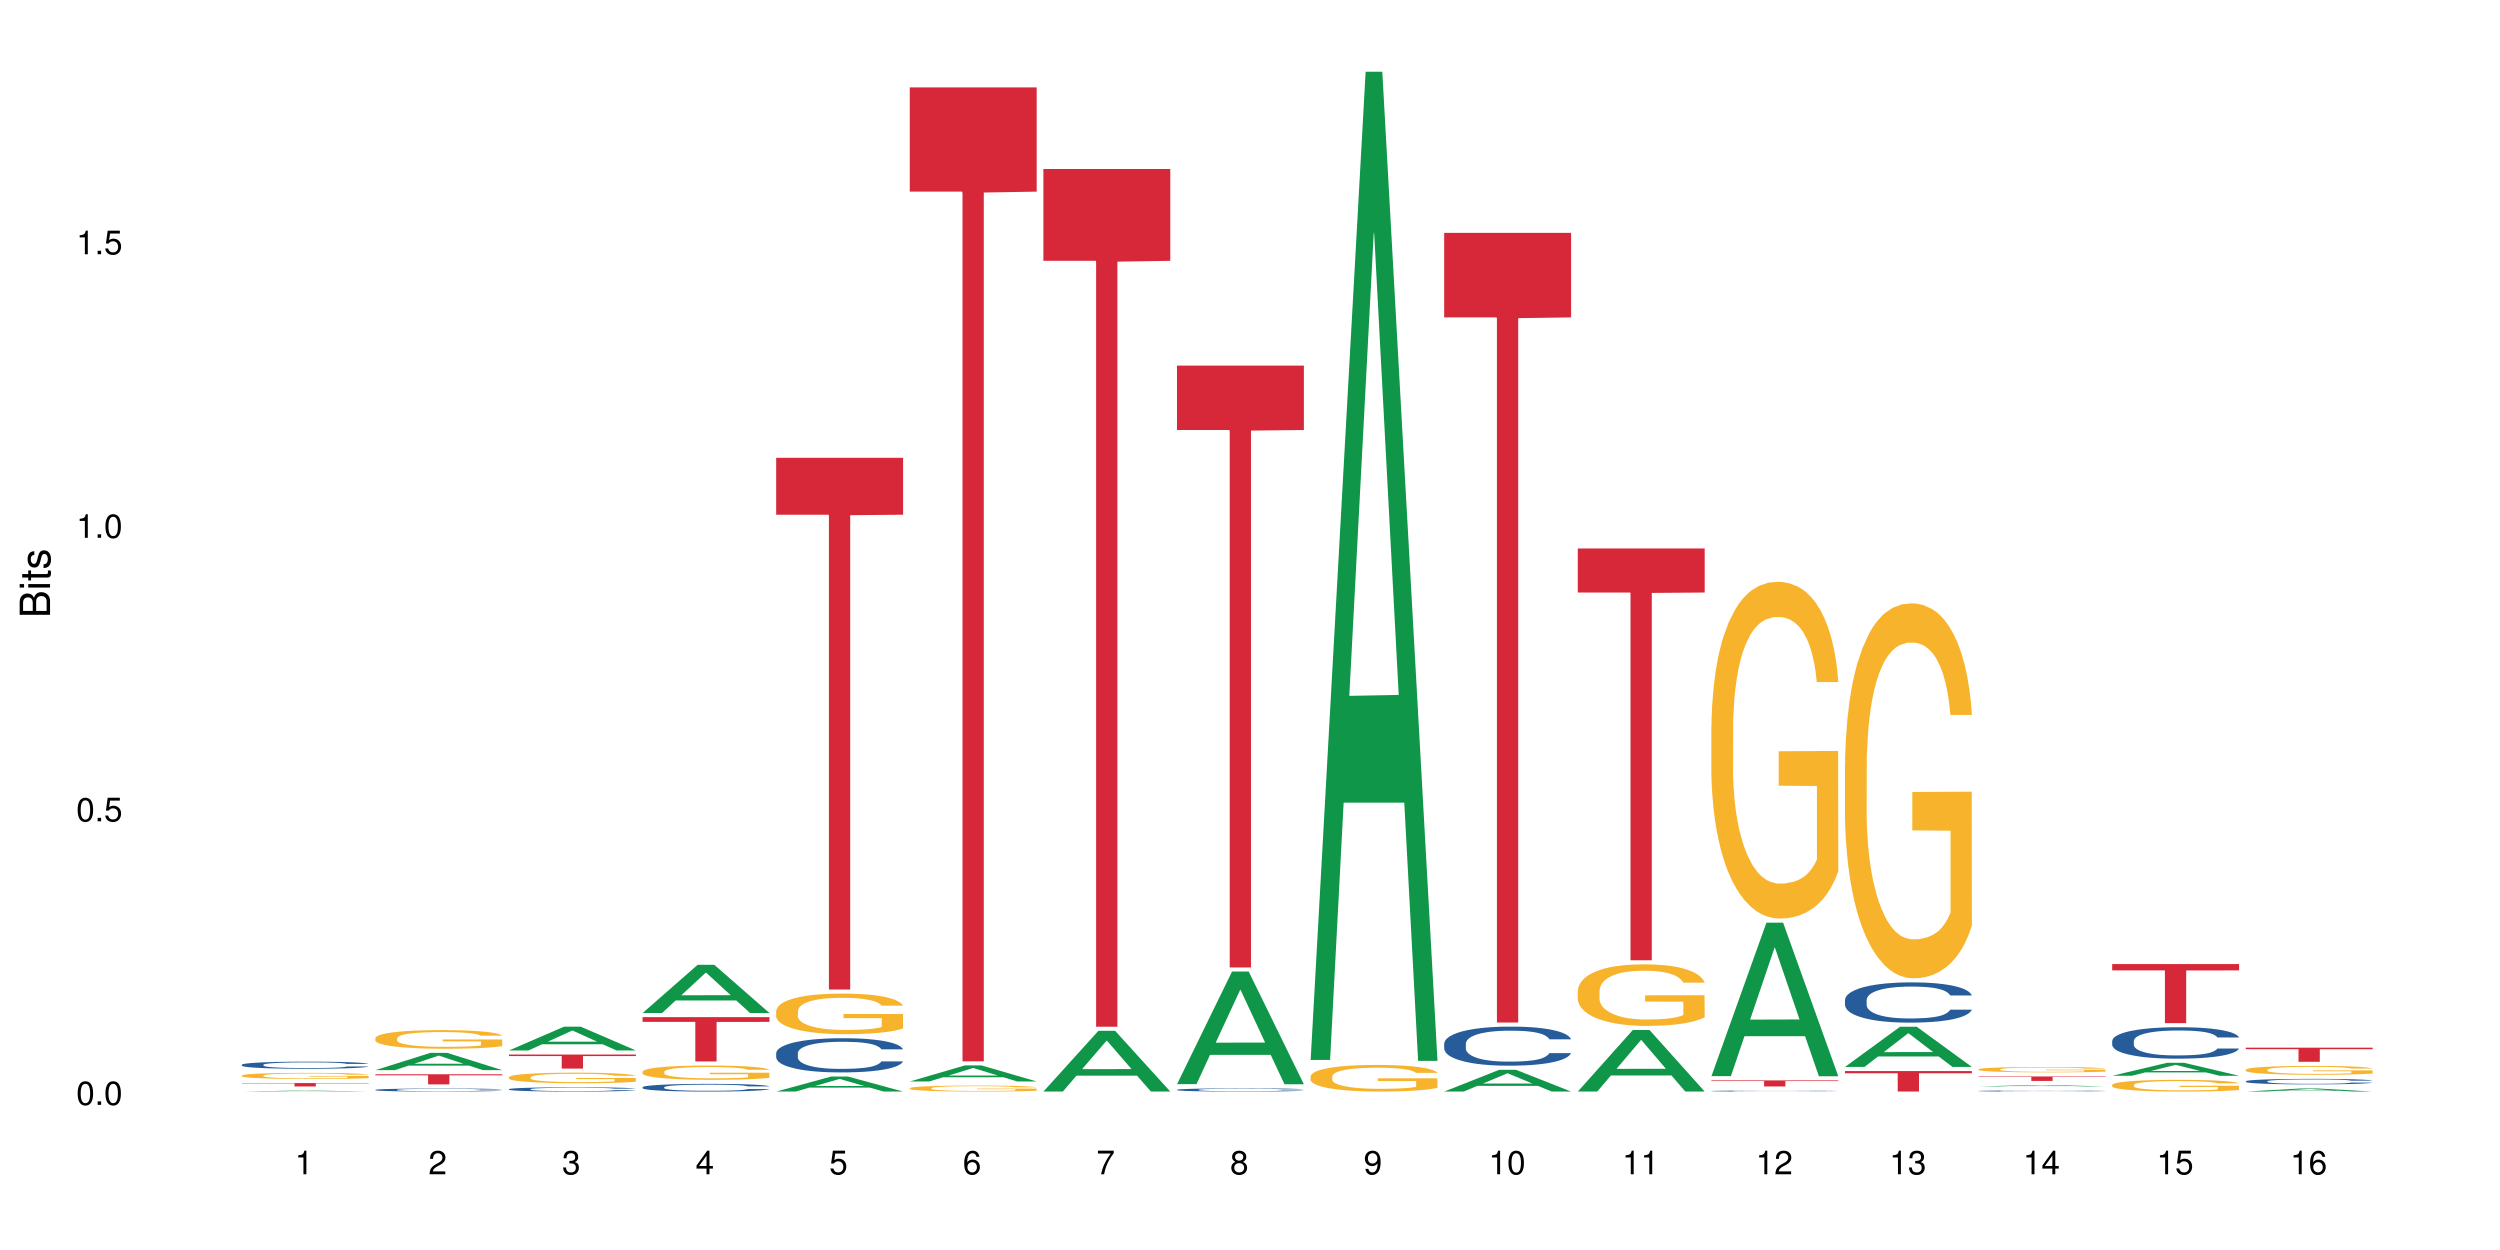<?xml version="1.0" encoding="UTF-8"?>
<svg xmlns="http://www.w3.org/2000/svg" xmlns:xlink="http://www.w3.org/1999/xlink" width="720pt" height="360pt" viewBox="0 0 720 360" version="1.1">
<defs>
<g>
<symbol overflow="visible" id="glyph0-0">
<path style="stroke:none;" d=""/>
</symbol>
<symbol overflow="visible" id="glyph0-1">
<path style="stroke:none;" d="M 2.641 -6.797 C 2 -6.797 1.422 -6.531 1.078 -6.047 C 0.641 -5.453 0.406 -4.547 0.406 -3.297 C 0.406 -1 1.188 0.219 2.641 0.219 C 4.078 0.219 4.859 -1 4.859 -3.234 C 4.859 -4.562 4.656 -5.438 4.203 -6.047 C 3.844 -6.531 3.281 -6.797 2.641 -6.797 Z M 2.641 -6.047 C 3.547 -6.047 4 -5.125 4 -3.312 C 4 -1.375 3.562 -0.484 2.625 -0.484 C 1.734 -0.484 1.281 -1.422 1.281 -3.281 C 1.281 -5.141 1.734 -6.047 2.641 -6.047 Z M 2.641 -6.047 "/>
</symbol>
<symbol overflow="visible" id="glyph0-2">
<path style="stroke:none;" d="M 1.828 -1 L 0.828 -1 L 0.828 0 L 1.828 0 Z M 1.828 -1 "/>
</symbol>
<symbol overflow="visible" id="glyph0-3">
<path style="stroke:none;" d="M 4.562 -6.797 L 1.062 -6.797 L 0.547 -3.094 L 1.328 -3.094 C 1.719 -3.562 2.047 -3.734 2.578 -3.734 C 3.484 -3.734 4.062 -3.109 4.062 -2.094 C 4.062 -1.125 3.484 -0.531 2.578 -0.531 C 1.828 -0.531 1.375 -0.906 1.188 -1.672 L 0.328 -1.672 C 0.453 -1.109 0.547 -0.844 0.75 -0.594 C 1.125 -0.078 1.828 0.219 2.594 0.219 C 3.969 0.219 4.922 -0.781 4.922 -2.219 C 4.922 -3.562 4.031 -4.484 2.719 -4.484 C 2.25 -4.484 1.859 -4.359 1.469 -4.062 L 1.734 -5.969 L 4.562 -5.969 Z M 4.562 -6.797 "/>
</symbol>
<symbol overflow="visible" id="glyph0-4">
<path style="stroke:none;" d="M 2.484 -4.844 L 2.484 0 L 3.328 0 L 3.328 -6.797 L 2.766 -6.797 C 2.469 -5.75 2.281 -5.609 0.984 -5.453 L 0.984 -4.844 Z M 2.484 -4.844 "/>
</symbol>
<symbol overflow="visible" id="glyph0-5">
<path style="stroke:none;" d="M 4.859 -0.828 L 1.281 -0.828 C 1.359 -1.391 1.672 -1.75 2.5 -2.234 L 3.469 -2.75 C 4.406 -3.266 4.906 -3.969 4.906 -4.812 C 4.906 -5.375 4.672 -5.906 4.266 -6.266 C 3.859 -6.625 3.375 -6.797 2.719 -6.797 C 1.859 -6.797 1.219 -6.5 0.844 -5.922 C 0.609 -5.562 0.5 -5.125 0.484 -4.438 L 1.328 -4.438 C 1.359 -4.906 1.406 -5.188 1.531 -5.406 C 1.75 -5.812 2.188 -6.062 2.703 -6.062 C 3.469 -6.062 4.031 -5.516 4.031 -4.781 C 4.031 -4.25 3.719 -3.797 3.125 -3.438 L 2.234 -2.938 C 0.812 -2.141 0.406 -1.5 0.328 0 L 4.859 0 Z M 4.859 -0.828 "/>
</symbol>
<symbol overflow="visible" id="glyph0-6">
<path style="stroke:none;" d="M 2.125 -3.125 L 2.578 -3.125 C 3.516 -3.125 3.984 -2.703 3.984 -1.891 C 3.984 -1.031 3.469 -0.531 2.578 -0.531 C 1.656 -0.531 1.203 -0.984 1.156 -1.969 L 0.312 -1.969 C 0.344 -1.422 0.438 -1.078 0.609 -0.766 C 0.953 -0.109 1.625 0.219 2.547 0.219 C 3.953 0.219 4.859 -0.609 4.859 -1.906 C 4.859 -2.766 4.516 -3.25 3.703 -3.516 C 4.344 -3.766 4.656 -4.25 4.656 -4.938 C 4.656 -6.109 3.875 -6.797 2.578 -6.797 C 1.203 -6.797 0.484 -6.047 0.453 -4.609 L 1.297 -4.609 C 1.312 -5.016 1.344 -5.25 1.453 -5.453 C 1.641 -5.828 2.062 -6.062 2.594 -6.062 C 3.344 -6.062 3.797 -5.625 3.797 -4.906 C 3.797 -4.422 3.609 -4.141 3.25 -3.984 C 3.016 -3.891 2.719 -3.844 2.125 -3.844 Z M 2.125 -3.125 "/>
</symbol>
<symbol overflow="visible" id="glyph0-7">
<path style="stroke:none;" d="M 3.141 -1.625 L 3.141 0 L 3.984 0 L 3.984 -1.625 L 4.984 -1.625 L 4.984 -2.391 L 3.984 -2.391 L 3.984 -6.797 L 3.359 -6.797 L 0.266 -2.516 L 0.266 -1.625 Z M 3.141 -2.391 L 1 -2.391 L 3.141 -5.359 Z M 3.141 -2.391 "/>
</symbol>
<symbol overflow="visible" id="glyph0-8">
<path style="stroke:none;" d="M 4.781 -5.031 C 4.609 -6.141 3.891 -6.797 2.844 -6.797 C 2.094 -6.797 1.422 -6.438 1.031 -5.828 C 0.609 -5.172 0.406 -4.344 0.406 -3.094 C 0.406 -1.953 0.578 -1.234 0.984 -0.625 C 1.359 -0.078 1.953 0.219 2.703 0.219 C 3.984 0.219 4.922 -0.734 4.922 -2.078 C 4.922 -3.344 4.062 -4.234 2.844 -4.234 C 2.172 -4.234 1.641 -3.969 1.281 -3.469 C 1.281 -5.125 1.828 -6.047 2.797 -6.047 C 3.391 -6.047 3.797 -5.672 3.938 -5.031 Z M 2.734 -3.484 C 3.547 -3.484 4.062 -2.922 4.062 -2 C 4.062 -1.156 3.484 -0.531 2.703 -0.531 C 1.922 -0.531 1.328 -1.188 1.328 -2.047 C 1.328 -2.891 1.906 -3.484 2.734 -3.484 Z M 2.734 -3.484 "/>
</symbol>
<symbol overflow="visible" id="glyph0-9">
<path style="stroke:none;" d="M 4.984 -6.797 L 0.438 -6.797 L 0.438 -5.969 L 4.109 -5.969 C 2.5 -3.656 1.828 -2.234 1.328 0 L 2.219 0 C 2.594 -2.172 3.453 -4.047 4.984 -6.094 Z M 4.984 -6.797 "/>
</symbol>
<symbol overflow="visible" id="glyph0-10">
<path style="stroke:none;" d="M 3.75 -3.578 C 4.453 -4 4.688 -4.344 4.688 -4.984 C 4.688 -6.047 3.844 -6.797 2.641 -6.797 C 1.438 -6.797 0.594 -6.047 0.594 -4.984 C 0.594 -4.359 0.828 -4.016 1.516 -3.578 C 0.734 -3.203 0.359 -2.641 0.359 -1.891 C 0.359 -0.641 1.297 0.219 2.641 0.219 C 3.984 0.219 4.922 -0.641 4.922 -1.875 C 4.922 -2.641 4.531 -3.203 3.75 -3.578 Z M 2.641 -6.047 C 3.359 -6.047 3.812 -5.625 3.812 -4.969 C 3.812 -4.344 3.344 -3.922 2.641 -3.922 C 1.922 -3.922 1.453 -4.344 1.453 -4.984 C 1.453 -5.625 1.922 -6.047 2.641 -6.047 Z M 2.641 -3.203 C 3.484 -3.203 4.062 -2.672 4.062 -1.875 C 4.062 -1.062 3.484 -0.531 2.625 -0.531 C 1.797 -0.531 1.219 -1.078 1.219 -1.875 C 1.219 -2.672 1.797 -3.203 2.641 -3.203 Z M 2.641 -3.203 "/>
</symbol>
<symbol overflow="visible" id="glyph0-11">
<path style="stroke:none;" d="M 0.516 -1.547 C 0.672 -0.438 1.406 0.219 2.438 0.219 C 3.188 0.219 3.859 -0.141 4.266 -0.75 C 4.688 -1.406 4.891 -2.25 4.891 -3.484 C 4.891 -4.625 4.703 -5.359 4.312 -5.953 C 3.938 -6.5 3.344 -6.797 2.594 -6.797 C 1.297 -6.797 0.359 -5.844 0.359 -4.516 C 0.359 -3.25 1.234 -2.344 2.453 -2.344 C 3.094 -2.344 3.562 -2.578 4.016 -3.109 C 4 -1.453 3.469 -0.531 2.5 -0.531 C 1.906 -0.531 1.484 -0.906 1.359 -1.547 Z M 2.578 -6.062 C 3.375 -6.062 3.969 -5.406 3.969 -4.531 C 3.969 -3.688 3.375 -3.094 2.547 -3.094 C 1.734 -3.094 1.234 -3.672 1.234 -4.578 C 1.234 -5.438 1.797 -6.062 2.578 -6.062 Z M 2.578 -6.062 "/>
</symbol>
<symbol overflow="visible" id="glyph1-0">
<path style="stroke:none;" d=""/>
</symbol>
<symbol overflow="visible" id="glyph1-1">
<path style="stroke:none;" d="M 0 -0.953 L 0 -4.891 C 0 -5.719 -0.234 -6.344 -0.734 -6.797 C -1.188 -7.234 -1.812 -7.469 -2.5 -7.469 C -3.547 -7.469 -4.188 -7 -4.625 -5.875 C -4.984 -6.672 -5.641 -7.094 -6.531 -7.094 C -7.156 -7.094 -7.734 -6.859 -8.141 -6.391 C -8.562 -5.938 -8.75 -5.344 -8.75 -4.5 L -8.75 -0.953 Z M -4.984 -2.062 L -7.766 -2.062 L -7.766 -4.219 C -7.766 -4.844 -7.688 -5.203 -7.453 -5.5 C -7.219 -5.812 -6.859 -5.969 -6.375 -5.969 C -5.906 -5.969 -5.531 -5.812 -5.297 -5.5 C -5.062 -5.203 -4.984 -4.844 -4.984 -4.219 Z M -0.984 -2.062 L -4 -2.062 L -4 -4.781 C -4 -5.328 -3.859 -5.688 -3.578 -5.953 C -3.297 -6.219 -2.922 -6.359 -2.484 -6.359 C -2.062 -6.359 -1.688 -6.219 -1.406 -5.953 C -1.109 -5.688 -0.984 -5.328 -0.984 -4.781 Z M -0.984 -2.062 "/>
</symbol>
<symbol overflow="visible" id="glyph1-2">
<path style="stroke:none;" d="M -6.281 -1.797 L -6.281 -0.797 L 0 -0.797 L 0 -1.797 Z M -8.75 -1.797 L -8.75 -0.797 L -7.484 -0.797 L -7.484 -1.797 Z M -8.75 -1.797 "/>
</symbol>
<symbol overflow="visible" id="glyph1-3">
<path style="stroke:none;" d="M -6.281 -3.047 L -6.281 -2.016 L -8.016 -2.016 L -8.016 -1.016 L -6.281 -1.016 L -6.281 -0.172 L -5.469 -0.172 L -5.469 -1.016 L -0.719 -1.016 C -0.078 -1.016 0.281 -1.453 0.281 -2.234 C 0.281 -2.469 0.25 -2.719 0.188 -3.047 L -0.641 -3.047 C -0.609 -2.922 -0.594 -2.766 -0.594 -2.562 C -0.594 -2.141 -0.719 -2.016 -1.156 -2.016 L -5.469 -2.016 L -5.469 -3.047 Z M -6.281 -3.047 "/>
</symbol>
<symbol overflow="visible" id="glyph1-4">
<path style="stroke:none;" d="M -4.531 -5.25 C -5.766 -5.25 -6.469 -4.422 -6.469 -2.969 C -6.469 -1.516 -5.719 -0.562 -4.547 -0.562 C -3.562 -0.562 -3.094 -1.062 -2.734 -2.562 L -2.516 -3.484 C -2.344 -4.188 -2.094 -4.469 -1.625 -4.469 C -1.047 -4.469 -0.641 -3.875 -0.641 -3 C -0.641 -2.453 -0.797 -2 -1.062 -1.75 C -1.25 -1.594 -1.422 -1.531 -1.875 -1.469 L -1.875 -0.406 C -0.422 -0.453 0.281 -1.266 0.281 -2.922 C 0.281 -4.5 -0.5 -5.516 -1.719 -5.516 C -2.656 -5.516 -3.172 -4.984 -3.469 -3.734 L -3.703 -2.766 C -3.891 -1.953 -4.156 -1.609 -4.594 -1.609 C -5.172 -1.609 -5.547 -2.125 -5.547 -2.938 C -5.547 -3.75 -5.203 -4.172 -4.531 -4.203 Z M -4.531 -5.25 "/>
</symbol>
</g>
</defs>
<g id="surface62311">
<rect x="0" y="0" width="720" height="360" style="fill:rgb(100%,100%,100%);fill-opacity:1;stroke:none;"/>
<path style=" stroke:none;fill-rule:nonzero;fill:rgb(6.275%,58.824%,28.235%);fill-opacity:1;" d="M 69.629 314.371 L 69.668 314.371 L 85.484 314.082 L 90.289 314.082 L 106.184 314.371 L 100.598 314.371 L 96.613 314.297 L 79.156 314.297 L 75.254 314.371 L 69.629 314.371 L 80.836 314.266 L 95.012 314.262 L 87.945 314.129 L 87.789 314.129 L 80.797 314.262 L 80.836 314.266 Z M 69.629 314.371 "/>
<path style=" stroke:none;fill-rule:nonzero;fill:rgb(14.51%,36.078%,60%);fill-opacity:1;" d="M 69.629 306.648 L 69.676 306.648 L 69.676 306.602 L 69.809 306.531 L 70.121 306.441 L 70.434 306.379 L 71.234 306.27 L 72.348 306.16 L 73.508 306.078 L 74.355 306.031 L 75.113 305.992 L 76.852 305.922 L 77.965 305.887 L 79.168 305.855 L 80.641 305.824 L 81.711 305.805 L 84.117 305.773 L 85.898 305.762 L 87.281 305.758 L 90.27 305.758 L 92.051 305.762 L 93.344 305.773 L 94.77 305.789 L 95.973 305.805 L 98.07 305.848 L 99.941 305.898 L 100.789 305.93 L 102.125 305.988 L 103.152 306.043 L 103.863 306.094 L 104.668 306.16 L 105.379 306.246 L 105.914 306.34 L 106.184 306.422 L 99.941 306.422 L 99.629 306.348 L 99.273 306.289 L 98.605 306.211 L 97.938 306.156 L 97 306.102 L 96.152 306.066 L 94.992 306.031 L 93.969 306.008 L 92.898 305.992 L 91.875 305.98 L 89.91 305.969 L 87.637 305.969 L 86.793 305.973 L 85.055 305.988 L 84.117 306 L 82.781 306.027 L 81.844 306.051 L 80.73 306.09 L 79.973 306.121 L 79.035 306.172 L 78.367 306.215 L 77.609 306.277 L 77.164 306.324 L 76.762 306.375 L 76.406 306.438 L 76.137 306.504 L 75.961 306.57 L 75.871 306.641 L 75.871 306.93 L 75.961 307 L 76.184 307.078 L 76.762 307.191 L 77.609 307.289 L 78.59 307.371 L 79.527 307.426 L 80.059 307.453 L 80.773 307.48 L 81.887 307.52 L 83.492 307.559 L 84.43 307.57 L 85.855 307.586 L 87.328 307.594 L 89.289 307.594 L 91.027 307.586 L 92.184 307.578 L 93.391 307.562 L 95.039 307.531 L 96.062 307.5 L 96.953 307.465 L 97.625 307.43 L 98.07 307.398 L 98.738 307.34 L 99.273 307.277 L 99.676 307.211 L 99.941 307.148 L 106.184 307.148 L 105.914 307.223 L 105.516 307.297 L 105.113 307.352 L 104.488 307.418 L 103.773 307.477 L 102.75 307.539 L 101.902 307.582 L 100.789 307.629 L 99.762 307.668 L 98.648 307.699 L 97 307.734 L 95.93 307.754 L 94.77 307.77 L 93.391 307.785 L 91.648 307.801 L 89.777 307.809 L 88.039 307.809 L 86.168 307.805 L 84.785 307.797 L 82.957 307.781 L 80.684 307.746 L 79.035 307.711 L 77.742 307.676 L 76.629 307.637 L 75.379 307.586 L 73.773 307.504 L 72.793 307.441 L 72.125 307.387 L 71.367 307.316 L 70.832 307.25 L 70.207 307.145 L 69.762 307.012 L 69.629 306.906 Z M 69.629 306.648 "/>
<path style=" stroke:none;fill-rule:nonzero;fill:rgb(96.863%,70.196%,16.863%);fill-opacity:1;" d="M 69.629 309.742 L 69.676 309.738 L 69.676 309.707 L 69.852 309.637 L 70.297 309.535 L 70.879 309.453 L 71.5 309.391 L 71.902 309.355 L 72.57 309.309 L 73.152 309.273 L 74.621 309.199 L 76.496 309.133 L 77.52 309.105 L 78.68 309.078 L 80.328 309.047 L 81.086 309.035 L 83.402 309.008 L 86.035 308.992 L 88.93 308.988 L 90.27 308.988 L 92.098 308.996 L 94.594 309.016 L 96.02 309.031 L 97.133 309.047 L 98.293 309.066 L 99.719 309.098 L 101.055 309.137 L 102.125 309.176 L 103.195 309.223 L 104.086 309.277 L 104.844 309.332 L 105.516 309.398 L 105.914 309.457 L 106.184 309.512 L 99.984 309.512 L 99.629 309.457 L 99.227 309.414 L 98.559 309.359 L 97.891 309.32 L 97.223 309.289 L 95.973 309.25 L 94.906 309.223 L 93.566 309.199 L 92.273 309.188 L 90.805 309.176 L 89.91 309.172 L 87.551 309.172 L 85.41 309.184 L 84.16 309.195 L 83.27 309.211 L 82.023 309.234 L 81.266 309.254 L 80.816 309.266 L 79.48 309.316 L 78.59 309.359 L 78.098 309.391 L 77.477 309.441 L 77.027 309.484 L 76.539 309.547 L 76.27 309.594 L 75.914 309.703 L 75.871 309.992 L 76.004 310.055 L 76.27 310.121 L 76.629 310.18 L 77.164 310.238 L 77.699 310.285 L 78.633 310.348 L 79.438 310.391 L 80.059 310.418 L 81.266 310.461 L 81.754 310.477 L 82.914 310.504 L 84.117 310.527 L 85.59 310.547 L 86.703 310.555 L 88.484 310.562 L 90.758 310.562 L 93.434 310.555 L 95.129 310.543 L 96.285 310.527 L 97.043 310.516 L 97.98 310.5 L 98.648 310.484 L 99.273 310.465 L 100.031 310.438 L 100.031 310.055 L 89.02 310.055 L 89.02 309.875 L 106.137 309.871 L 106.184 310.5 L 105.246 310.543 L 104.086 310.586 L 102.973 310.617 L 101.812 310.645 L 100.164 310.676 L 98.828 310.695 L 96.777 310.715 L 94.906 310.73 L 92.941 310.742 L 91.203 310.746 L 89.152 310.746 L 87.328 310.742 L 85.363 310.734 L 83.805 310.723 L 82.379 310.707 L 80.953 310.684 L 79.168 310.652 L 78.012 310.625 L 76.805 310.59 L 75.602 310.551 L 74.531 310.508 L 73.82 310.473 L 73.105 310.434 L 72.348 310.387 L 71.637 310.332 L 71.102 310.281 L 70.609 310.227 L 70.254 310.172 L 69.898 310.098 L 69.719 310.043 L 69.629 309.992 Z M 69.629 309.742 "/>
<path style=" stroke:none;fill-rule:nonzero;fill:rgb(83.922%,15.686%,22.353%);fill-opacity:1;" d="M 69.629 311.926 L 106.184 311.926 L 106.184 312.031 L 90.949 312.031 L 90.949 312.902 L 84.82 312.902 L 84.82 312.031 L 69.629 312.031 Z M 69.629 311.926 "/>
<path style=" stroke:none;fill-rule:nonzero;fill:rgb(6.275%,58.824%,28.235%);fill-opacity:1;" d="M 108.105 308.199 L 108.145 308.195 L 123.961 303.219 L 128.766 303.219 L 144.66 308.203 L 139.074 308.203 L 135.09 306.902 L 117.637 306.902 L 113.73 308.199 L 108.105 308.199 L 119.312 306.363 L 133.492 306.359 L 126.422 304.031 L 126.344 304.027 L 126.266 304.043 L 119.273 306.359 L 119.312 306.363 Z M 108.105 308.199 "/>
<path style=" stroke:none;fill-rule:nonzero;fill:rgb(14.51%,36.078%,60%);fill-opacity:1;" d="M 108.105 313.875 L 108.152 313.875 L 108.152 313.855 L 108.285 313.824 L 108.598 313.785 L 108.91 313.762 L 109.711 313.715 L 110.824 313.668 L 111.984 313.633 L 112.832 313.613 L 113.59 313.594 L 115.328 313.566 L 116.441 313.551 L 117.645 313.539 L 119.117 313.523 L 120.188 313.516 L 122.594 313.504 L 124.375 313.496 L 130.527 313.496 L 131.82 313.5 L 133.246 313.508 L 134.453 313.516 L 136.547 313.531 L 138.418 313.555 L 139.266 313.566 L 140.602 313.594 L 141.629 313.617 L 142.34 313.637 L 143.145 313.668 L 143.855 313.703 L 144.391 313.746 L 144.66 313.777 L 138.418 313.777 L 138.105 313.746 L 137.75 313.723 L 137.082 313.688 L 136.414 313.668 L 135.477 313.645 L 134.629 313.629 L 133.469 313.613 L 132.445 313.602 L 131.375 313.594 L 130.352 313.59 L 128.391 313.586 L 125.27 313.586 L 123.531 313.594 L 122.594 313.598 L 121.258 313.609 L 120.32 313.621 L 119.207 313.637 L 118.449 313.652 L 117.512 313.672 L 116.844 313.691 L 116.086 313.715 L 115.641 313.738 L 115.238 313.758 L 114.883 313.785 L 114.613 313.812 L 114.438 313.844 L 114.348 313.871 L 114.348 313.996 L 114.438 314.023 L 114.66 314.059 L 115.238 314.105 L 116.086 314.148 L 117.066 314.184 L 118.004 314.207 L 118.539 314.219 L 119.25 314.23 L 120.363 314.246 L 121.969 314.262 L 122.906 314.27 L 124.332 314.277 L 125.805 314.281 L 127.766 314.281 L 129.504 314.277 L 130.664 314.273 L 131.867 314.266 L 133.516 314.254 L 134.539 314.238 L 135.434 314.223 L 136.102 314.207 L 136.547 314.195 L 137.215 314.172 L 137.75 314.145 L 138.152 314.117 L 138.418 314.09 L 144.66 314.09 L 144.391 314.121 L 143.992 314.152 L 143.59 314.176 L 142.965 314.203 L 142.254 314.227 L 141.227 314.258 L 140.379 314.273 L 139.266 314.293 L 138.242 314.309 L 137.125 314.324 L 135.477 314.34 L 134.406 314.348 L 133.246 314.355 L 131.867 314.359 L 130.129 314.367 L 128.254 314.371 L 126.516 314.371 L 124.645 314.367 L 123.262 314.367 L 121.434 314.359 L 119.16 314.344 L 117.512 314.328 L 116.219 314.312 L 115.105 314.297 L 113.855 314.277 L 112.254 314.242 L 111.27 314.215 L 110.602 314.191 L 109.844 314.16 L 109.309 314.133 L 108.688 314.086 L 108.238 314.031 L 108.105 313.984 Z M 108.105 313.875 "/>
<path style=" stroke:none;fill-rule:nonzero;fill:rgb(96.863%,70.196%,16.863%);fill-opacity:1;" d="M 108.105 298.973 L 108.152 298.969 L 108.152 298.871 L 108.328 298.648 L 108.773 298.348 L 109.355 298.098 L 109.98 297.902 L 110.379 297.797 L 111.047 297.652 L 111.629 297.543 L 113.098 297.324 L 114.973 297.117 L 115.996 297.031 L 117.156 296.945 L 118.805 296.852 L 119.562 296.82 L 121.879 296.742 L 124.512 296.691 L 127.406 296.676 L 128.746 296.684 L 130.574 296.703 L 133.07 296.754 L 134.496 296.805 L 135.609 296.852 L 136.77 296.918 L 138.195 297.016 L 139.531 297.133 L 140.602 297.25 L 141.672 297.398 L 142.562 297.555 L 143.32 297.723 L 143.992 297.93 L 144.391 298.102 L 144.66 298.273 L 138.465 298.273 L 138.105 298.102 L 137.707 297.969 L 137.035 297.809 L 136.367 297.691 L 135.699 297.598 L 134.453 297.469 L 133.383 297.391 L 132.043 297.324 L 130.75 297.277 L 129.281 297.25 L 128.391 297.238 L 126.027 297.238 L 123.887 297.273 L 122.637 297.312 L 121.746 297.352 L 120.5 297.426 L 119.742 297.484 L 119.297 297.523 L 117.957 297.676 L 117.066 297.812 L 116.574 297.906 L 115.953 298.051 L 115.508 298.184 L 115.016 298.379 L 114.75 298.527 L 114.391 298.859 L 114.348 299.742 L 114.48 299.926 L 114.75 300.129 L 115.105 300.305 L 115.641 300.492 L 116.176 300.633 L 117.109 300.824 L 117.914 300.949 L 118.539 301.035 L 119.742 301.168 L 120.23 301.211 L 121.391 301.297 L 122.594 301.367 L 124.066 301.426 L 125.18 301.453 L 126.961 301.48 L 129.234 301.48 L 131.91 301.449 L 133.605 301.41 L 134.762 301.371 L 135.52 301.336 L 136.457 301.285 L 137.125 301.234 L 137.75 301.18 L 138.508 301.098 L 138.508 299.926 L 127.496 299.922 L 127.496 299.375 L 144.613 299.371 L 144.66 301.285 L 143.723 301.414 L 142.562 301.543 L 141.449 301.641 L 140.289 301.723 L 138.641 301.816 L 137.305 301.875 L 135.254 301.945 L 133.383 301.988 L 131.422 302.02 L 129.68 302.031 L 127.633 302.039 L 125.805 302.027 L 123.844 302 L 122.281 301.961 L 120.855 301.91 L 119.43 301.848 L 117.645 301.742 L 116.488 301.66 L 115.285 301.559 L 114.078 301.434 L 113.012 301.305 L 112.297 301.199 L 111.582 301.082 L 110.824 300.938 L 110.113 300.77 L 109.578 300.617 L 109.086 300.445 L 108.73 300.285 L 108.375 300.066 L 108.195 299.887 L 108.105 299.738 Z M 108.105 298.973 "/>
<path style=" stroke:none;fill-rule:nonzero;fill:rgb(83.922%,15.686%,22.353%);fill-opacity:1;" d="M 108.105 309.383 L 144.66 309.383 L 144.66 309.699 L 129.426 309.699 L 129.426 312.316 L 123.297 312.316 L 123.297 309.703 L 123.207 309.699 L 108.105 309.699 Z M 108.105 309.383 "/>
<path style=" stroke:none;fill-rule:nonzero;fill:rgb(6.275%,58.824%,28.235%);fill-opacity:1;" d="M 146.582 302.527 L 146.621 302.52 L 162.438 295.688 L 167.242 295.688 L 183.137 302.535 L 177.551 302.535 L 173.57 300.746 L 156.113 300.746 L 152.207 302.527 L 146.582 302.527 L 157.793 300.008 L 171.969 300 L 164.898 296.805 L 164.82 296.801 L 164.742 296.82 L 157.754 300 L 157.793 300.008 Z M 146.582 302.527 "/>
<path style=" stroke:none;fill-rule:nonzero;fill:rgb(14.51%,36.078%,60%);fill-opacity:1;" d="M 146.582 313.676 L 146.629 313.676 L 146.629 313.648 L 146.762 313.605 L 147.074 313.551 L 147.387 313.516 L 148.188 313.449 L 149.301 313.387 L 150.461 313.336 L 151.309 313.305 L 152.066 313.285 L 153.805 313.242 L 154.918 313.223 L 156.121 313.203 L 157.594 313.184 L 158.664 313.172 L 161.07 313.152 L 162.855 313.145 L 167.223 313.145 L 169.004 313.148 L 170.297 313.152 L 171.727 313.16 L 172.93 313.172 L 175.023 313.195 L 176.895 313.227 L 177.742 313.246 L 179.078 313.281 L 180.105 313.312 L 180.82 313.344 L 181.621 313.387 L 182.336 313.438 L 182.867 313.492 L 183.137 313.543 L 176.895 313.543 L 176.582 313.496 L 176.227 313.461 L 175.559 313.414 L 174.891 313.383 L 173.953 313.352 L 173.105 313.328 L 171.949 313.309 L 170.922 313.293 L 169.852 313.285 L 168.828 313.277 L 166.867 313.27 L 164.594 313.27 L 163.746 313.273 L 162.008 313.281 L 161.07 313.289 L 159.734 313.305 L 158.797 313.32 L 157.684 313.344 L 156.926 313.363 L 155.988 313.391 L 155.32 313.418 L 154.562 313.453 L 154.117 313.48 L 153.715 313.512 L 153.359 313.551 L 153.09 313.59 L 152.914 313.633 L 152.824 313.672 L 152.824 313.844 L 152.914 313.887 L 153.137 313.934 L 153.715 314 L 154.562 314.062 L 155.543 314.109 L 156.48 314.141 L 157.016 314.156 L 157.727 314.176 L 158.844 314.199 L 160.445 314.219 L 161.383 314.23 L 162.809 314.238 L 164.281 314.242 L 166.242 314.242 L 167.98 314.238 L 169.141 314.234 L 170.344 314.223 L 171.992 314.203 L 173.016 314.188 L 173.91 314.164 L 174.578 314.145 L 175.023 314.125 L 175.691 314.09 L 176.227 314.055 L 176.629 314.016 L 176.895 313.977 L 183.137 313.977 L 182.867 314.02 L 182.469 314.062 L 182.066 314.098 L 181.441 314.137 L 180.73 314.172 L 179.703 314.211 L 178.855 314.234 L 177.742 314.266 L 176.719 314.285 L 175.602 314.305 L 173.953 314.328 L 172.883 314.34 L 171.727 314.348 L 170.344 314.355 L 168.605 314.363 L 166.73 314.371 L 164.992 314.371 L 163.121 314.367 L 161.738 314.363 L 159.91 314.355 L 157.637 314.332 L 155.988 314.312 L 154.695 314.289 L 153.582 314.27 L 152.332 314.238 L 150.73 314.188 L 149.75 314.152 L 149.078 314.121 L 148.32 314.074 L 147.785 314.035 L 147.164 313.973 L 146.719 313.895 L 146.582 313.832 Z M 146.582 313.676 "/>
<path style=" stroke:none;fill-rule:nonzero;fill:rgb(96.863%,70.196%,16.863%);fill-opacity:1;" d="M 146.582 310.23 L 146.629 310.227 L 146.629 310.172 L 146.805 310.047 L 147.25 309.875 L 147.832 309.734 L 148.457 309.621 L 148.855 309.562 L 149.523 309.48 L 150.105 309.418 L 151.574 309.297 L 153.449 309.18 L 154.473 309.129 L 155.633 309.082 L 157.281 309.027 L 158.039 309.008 L 160.359 308.965 L 162.988 308.938 L 165.887 308.93 L 167.223 308.934 L 169.051 308.941 L 171.547 308.973 L 172.973 309 L 174.086 309.027 L 175.246 309.066 L 176.672 309.121 L 178.012 309.188 L 179.078 309.254 L 180.148 309.336 L 181.043 309.426 L 181.801 309.523 L 182.469 309.637 L 182.867 309.734 L 183.137 309.832 L 176.941 309.832 L 176.582 309.734 L 176.184 309.66 L 175.516 309.57 L 174.844 309.504 L 174.176 309.449 L 172.93 309.379 L 171.859 309.332 L 170.52 309.297 L 169.227 309.27 L 167.758 309.254 L 166.867 309.246 L 164.504 309.246 L 162.363 309.266 L 161.117 309.289 L 160.223 309.312 L 158.977 309.352 L 158.219 309.387 L 157.773 309.41 L 156.434 309.496 L 155.543 309.57 L 155.055 309.625 L 154.43 309.707 L 153.984 309.781 L 153.492 309.895 L 153.227 309.977 L 152.867 310.164 L 152.824 310.664 L 152.957 310.77 L 153.227 310.883 L 153.582 310.98 L 154.117 311.086 L 154.652 311.168 L 155.586 311.277 L 156.391 311.348 L 157.016 311.395 L 158.219 311.469 L 158.707 311.496 L 159.867 311.543 L 161.07 311.582 L 162.543 311.617 L 163.656 311.633 L 165.438 311.648 L 167.711 311.648 L 170.387 311.629 L 172.082 311.609 L 173.242 311.586 L 174 311.566 L 174.934 311.535 L 175.602 311.508 L 176.227 311.477 L 176.984 311.43 L 176.984 310.77 L 165.973 310.766 L 165.973 310.457 L 183.094 310.453 L 183.137 311.535 L 182.199 311.609 L 181.043 311.684 L 179.926 311.738 L 178.77 311.785 L 177.117 311.84 L 175.781 311.871 L 173.73 311.91 L 171.859 311.934 L 169.898 311.953 L 168.16 311.961 L 166.109 311.965 L 164.281 311.957 L 162.32 311.941 L 160.758 311.918 L 159.332 311.891 L 157.906 311.855 L 156.121 311.797 L 154.965 311.75 L 153.762 311.691 L 152.555 311.621 L 151.488 311.547 L 150.773 311.488 L 150.059 311.422 L 149.301 311.34 L 148.59 311.246 L 148.055 311.16 L 147.562 311.062 L 147.207 310.973 L 146.852 310.848 L 146.672 310.746 L 146.582 310.66 Z M 146.582 310.23 "/>
<path style=" stroke:none;fill-rule:nonzero;fill:rgb(83.922%,15.686%,22.353%);fill-opacity:1;" d="M 146.582 303.711 L 183.137 303.711 L 183.137 304.145 L 167.902 304.148 L 167.902 307.75 L 161.773 307.75 L 161.773 304.152 L 161.684 304.145 L 146.582 304.145 Z M 146.582 303.711 "/>
<path style=" stroke:none;fill-rule:nonzero;fill:rgb(6.275%,58.824%,28.235%);fill-opacity:1;" d="M 185.059 291.746 L 185.098 291.734 L 200.914 277.867 L 205.719 277.867 L 221.613 291.762 L 216.027 291.762 L 212.047 288.133 L 194.59 288.133 L 190.684 291.746 L 185.059 291.746 L 196.27 286.633 L 210.445 286.621 L 203.375 280.137 L 203.297 280.125 L 203.219 280.164 L 196.23 286.621 L 196.27 286.633 Z M 185.059 291.746 "/>
<path style=" stroke:none;fill-rule:nonzero;fill:rgb(14.51%,36.078%,60%);fill-opacity:1;" d="M 185.059 313.121 L 185.105 313.117 L 185.105 313.07 L 185.238 312.992 L 185.551 312.898 L 185.863 312.828 L 186.664 312.711 L 187.781 312.594 L 188.938 312.508 L 189.785 312.453 L 190.543 312.414 L 192.281 312.34 L 193.395 312.301 L 194.602 312.266 L 196.07 312.23 L 197.141 312.211 L 199.547 312.18 L 201.332 312.164 L 202.711 312.16 L 205.699 312.16 L 207.484 312.168 L 208.773 312.176 L 210.203 312.191 L 211.406 312.211 L 213.5 312.254 L 215.371 312.312 L 216.219 312.344 L 217.559 312.406 L 218.582 312.469 L 219.297 312.52 L 220.098 312.594 L 220.812 312.688 L 221.348 312.789 L 221.613 312.875 L 215.371 312.875 L 215.062 312.797 L 214.703 312.734 L 214.035 312.648 L 213.367 312.59 L 212.43 312.531 L 211.582 312.496 L 210.426 312.457 L 209.398 312.434 L 208.328 312.414 L 207.305 312.402 L 205.344 312.391 L 203.07 312.391 L 202.223 312.395 L 200.484 312.41 L 199.547 312.422 L 198.211 312.453 L 197.273 312.477 L 196.16 312.52 L 195.402 312.555 L 194.465 312.605 L 193.797 312.652 L 193.039 312.719 L 192.594 312.77 L 192.191 312.824 L 191.836 312.895 L 191.57 312.965 L 191.391 313.039 L 191.301 313.109 L 191.301 313.426 L 191.391 313.496 L 191.613 313.582 L 192.191 313.707 L 193.039 313.812 L 194.02 313.898 L 194.957 313.957 L 195.492 313.988 L 196.203 314.02 L 197.32 314.059 L 198.922 314.102 L 199.859 314.117 L 201.285 314.133 L 202.758 314.141 L 204.719 314.141 L 206.457 314.133 L 207.617 314.121 L 208.82 314.105 L 210.469 314.07 L 211.496 314.039 L 212.387 314 L 213.055 313.961 L 213.5 313.93 L 214.168 313.867 L 214.703 313.797 L 215.105 313.727 L 215.371 313.66 L 221.613 313.66 L 221.348 313.738 L 220.945 313.82 L 220.543 313.879 L 219.918 313.949 L 219.207 314.012 L 218.18 314.082 L 217.336 314.129 L 216.219 314.18 L 215.195 314.219 L 214.078 314.25 L 212.43 314.293 L 211.359 314.312 L 210.203 314.332 L 208.82 314.348 L 207.082 314.359 L 205.211 314.367 L 203.469 314.371 L 201.598 314.367 L 200.215 314.359 L 198.391 314.34 L 196.117 314.305 L 194.465 314.266 L 193.172 314.227 L 192.059 314.188 L 190.812 314.133 L 189.207 314.043 L 188.227 313.973 L 187.555 313.918 L 186.797 313.84 L 186.266 313.77 L 185.641 313.656 L 185.195 313.512 L 185.059 313.398 Z M 185.059 313.121 "/>
<path style=" stroke:none;fill-rule:nonzero;fill:rgb(96.863%,70.196%,16.863%);fill-opacity:1;" d="M 185.059 308.637 L 185.105 308.633 L 185.105 308.559 L 185.281 308.391 L 185.73 308.16 L 186.309 307.969 L 186.934 307.816 L 187.332 307.738 L 188.004 307.629 L 188.582 307.547 L 190.055 307.375 L 191.926 307.219 L 192.949 307.152 L 194.109 307.09 L 195.758 307.02 L 196.516 306.992 L 198.836 306.934 L 201.465 306.895 L 204.363 306.883 L 205.699 306.887 L 207.527 306.902 L 210.023 306.941 L 211.449 306.98 L 212.562 307.02 L 213.723 307.066 L 215.148 307.141 L 216.488 307.23 L 217.559 307.32 L 218.625 307.434 L 219.52 307.551 L 220.277 307.684 L 220.945 307.84 L 221.348 307.973 L 221.613 308.102 L 215.418 308.102 L 215.062 307.973 L 214.66 307.871 L 213.992 307.746 L 213.32 307.656 L 212.652 307.586 L 211.406 307.488 L 210.336 307.43 L 209 307.375 L 207.707 307.344 L 206.234 307.32 L 205.344 307.312 L 202.98 307.312 L 200.84 307.34 L 199.594 307.371 L 198.699 307.398 L 197.453 307.457 L 196.695 307.5 L 196.25 307.531 L 194.91 307.645 L 194.02 307.75 L 193.531 307.82 L 192.906 307.934 L 192.461 308.035 L 191.969 308.184 L 191.703 308.297 L 191.344 308.551 L 191.301 309.227 L 191.434 309.367 L 191.703 309.52 L 192.059 309.656 L 192.594 309.797 L 193.129 309.906 L 194.066 310.051 L 194.867 310.148 L 195.492 310.211 L 196.695 310.312 L 197.184 310.348 L 198.344 310.414 L 199.547 310.465 L 201.02 310.512 L 202.133 310.535 L 203.918 310.551 L 206.191 310.551 L 208.863 310.531 L 210.559 310.5 L 211.719 310.469 L 212.477 310.445 L 213.41 310.402 L 214.078 310.367 L 214.703 310.324 L 215.461 310.262 L 215.461 309.367 L 204.453 309.363 L 204.453 308.945 L 221.57 308.941 L 221.613 310.402 L 220.676 310.504 L 219.52 310.602 L 218.402 310.676 L 217.246 310.738 L 215.594 310.812 L 214.258 310.855 L 212.207 310.906 L 210.336 310.941 L 208.375 310.965 L 206.637 310.977 L 204.586 310.98 L 202.758 310.973 L 200.797 310.949 L 199.234 310.918 L 197.809 310.883 L 196.383 310.832 L 194.602 310.754 L 193.441 310.691 L 192.238 310.613 L 191.035 310.52 L 189.965 310.418 L 189.25 310.34 L 188.539 310.25 L 187.781 310.137 L 187.066 310.012 L 186.531 309.895 L 186.039 309.762 L 185.684 309.641 L 185.328 309.473 L 185.148 309.336 L 185.059 309.223 Z M 185.059 308.637 "/>
<path style=" stroke:none;fill-rule:nonzero;fill:rgb(83.922%,15.686%,22.353%);fill-opacity:1;" d="M 185.059 292.941 L 221.613 292.941 L 221.613 294.305 L 206.379 294.32 L 206.379 305.703 L 200.25 305.703 L 200.25 294.332 L 200.16 294.305 L 185.059 294.305 Z M 185.059 292.941 "/>
<path style=" stroke:none;fill-rule:nonzero;fill:rgb(6.275%,58.824%,28.235%);fill-opacity:1;" d="M 223.539 314.367 L 223.578 314.363 L 239.391 310.039 L 244.195 310.039 L 260.09 314.371 L 254.504 314.371 L 250.523 313.238 L 233.066 313.238 L 229.16 314.367 L 223.539 314.367 L 234.746 312.773 L 248.922 312.77 L 241.852 310.746 L 241.773 310.742 L 241.695 310.754 L 234.707 312.77 L 234.746 312.773 Z M 223.539 314.367 "/>
<path style=" stroke:none;fill-rule:nonzero;fill:rgb(14.51%,36.078%,60%);fill-opacity:1;" d="M 223.539 303.301 L 223.582 303.289 L 223.582 303.074 L 223.715 302.73 L 224.027 302.301 L 224.34 302.004 L 225.141 301.473 L 226.258 300.961 L 227.414 300.562 L 228.262 300.332 L 229.02 300.148 L 230.758 299.816 L 231.875 299.645 L 233.078 299.492 L 234.547 299.34 L 235.617 299.25 L 238.023 299.105 L 239.809 299.043 L 241.191 299.016 L 244.176 299.016 L 245.961 299.051 L 247.254 299.098 L 248.68 299.168 L 249.883 299.25 L 251.977 299.449 L 253.848 299.699 L 254.695 299.844 L 256.035 300.125 L 257.059 300.395 L 257.773 300.629 L 258.574 300.961 L 259.289 301.363 L 259.824 301.824 L 260.09 302.211 L 253.848 302.211 L 253.539 301.852 L 253.18 301.57 L 252.512 301.203 L 251.844 300.941 L 250.906 300.68 L 250.059 300.512 L 248.902 300.34 L 247.875 300.23 L 246.805 300.148 L 245.781 300.098 L 243.82 300.043 L 241.547 300.043 L 240.699 300.059 L 238.961 300.133 L 238.023 300.195 L 236.688 300.32 L 235.75 300.438 L 234.637 300.617 L 233.879 300.77 L 232.941 301.004 L 232.273 301.211 L 231.516 301.508 L 231.07 301.734 L 230.668 301.984 L 230.312 302.281 L 230.047 302.598 L 229.867 302.93 L 229.777 303.254 L 229.777 304.648 L 229.867 304.973 L 230.09 305.352 L 230.668 305.898 L 231.516 306.375 L 232.496 306.754 L 233.434 307.023 L 233.969 307.148 L 234.68 307.293 L 235.797 307.473 L 237.402 307.652 L 238.336 307.727 L 239.762 307.797 L 241.234 307.832 L 243.195 307.832 L 244.934 307.797 L 246.094 307.754 L 247.297 307.68 L 248.945 307.527 L 249.973 307.383 L 250.863 307.215 L 251.531 307.043 L 251.977 306.898 L 252.645 306.617 L 253.18 306.312 L 253.582 306 L 253.848 305.691 L 260.09 305.691 L 259.824 306.051 L 259.422 306.402 L 259.02 306.664 L 258.395 306.98 L 257.684 307.258 L 256.656 307.574 L 255.812 307.781 L 254.695 308.004 L 253.672 308.176 L 252.559 308.328 L 250.906 308.508 L 249.836 308.598 L 248.68 308.68 L 247.297 308.75 L 245.559 308.812 L 243.688 308.852 L 241.949 308.859 L 240.074 308.84 L 238.695 308.805 L 236.867 308.723 L 234.594 308.562 L 232.941 308.391 L 231.648 308.219 L 230.535 308.039 L 229.289 307.797 L 227.684 307.402 L 226.703 307.098 L 226.035 306.844 L 225.277 306.492 L 224.742 306.18 L 224.117 305.676 L 223.672 305.035 L 223.539 304.539 Z M 223.539 303.301 "/>
<path style=" stroke:none;fill-rule:nonzero;fill:rgb(96.863%,70.196%,16.863%);fill-opacity:1;" d="M 223.539 291.16 L 223.582 291.148 L 223.582 290.938 L 223.762 290.457 L 224.207 289.793 L 224.785 289.25 L 225.41 288.824 L 225.812 288.598 L 226.48 288.281 L 227.059 288.047 L 228.531 287.566 L 230.402 287.117 L 231.426 286.926 L 232.586 286.742 L 234.234 286.539 L 234.992 286.465 L 237.312 286.297 L 239.941 286.188 L 242.84 286.156 L 244.176 286.168 L 246.004 286.211 L 248.5 286.328 L 249.926 286.434 L 251.043 286.539 L 252.199 286.68 L 253.625 286.895 L 254.965 287.148 L 256.035 287.406 L 257.105 287.727 L 257.996 288.066 L 258.754 288.441 L 259.422 288.887 L 259.824 289.262 L 260.09 289.633 L 253.895 289.633 L 253.539 289.262 L 253.137 288.973 L 252.469 288.621 L 251.801 288.363 L 251.129 288.164 L 249.883 287.887 L 248.812 287.715 L 247.477 287.566 L 246.184 287.469 L 244.711 287.406 L 243.82 287.383 L 241.457 287.383 L 239.316 287.457 L 238.07 287.543 L 237.18 287.629 L 235.93 287.789 L 235.172 287.918 L 234.727 288.004 L 233.391 288.332 L 232.496 288.633 L 232.008 288.836 L 231.383 289.152 L 230.938 289.441 L 230.445 289.867 L 230.18 290.188 L 229.824 290.914 L 229.777 292.836 L 229.91 293.238 L 230.18 293.676 L 230.535 294.062 L 231.07 294.465 L 231.605 294.777 L 232.543 295.191 L 233.344 295.469 L 233.969 295.648 L 235.172 295.938 L 235.664 296.035 L 236.82 296.227 L 238.023 296.375 L 239.496 296.504 L 240.609 296.566 L 242.395 296.621 L 244.668 296.621 L 247.34 296.559 L 249.035 296.473 L 250.195 296.387 L 250.953 296.312 L 251.887 296.195 L 252.559 296.086 L 253.18 295.969 L 253.938 295.789 L 253.938 293.238 L 242.93 293.23 L 242.93 292.035 L 260.047 292.023 L 260.09 296.195 L 259.152 296.48 L 257.996 296.758 L 256.879 296.973 L 255.723 297.152 L 254.074 297.355 L 252.734 297.484 L 250.684 297.633 L 248.812 297.73 L 246.852 297.793 L 245.113 297.828 L 243.062 297.836 L 241.234 297.816 L 239.273 297.75 L 237.711 297.668 L 236.285 297.559 L 234.859 297.422 L 233.078 297.195 L 231.918 297.016 L 230.715 296.793 L 229.512 296.523 L 228.441 296.238 L 227.727 296.012 L 227.016 295.758 L 226.258 295.438 L 225.543 295.074 L 225.008 294.742 L 224.52 294.371 L 224.16 294.02 L 223.805 293.539 L 223.625 293.152 L 223.539 292.824 Z M 223.539 291.16 "/>
<path style=" stroke:none;fill-rule:nonzero;fill:rgb(83.922%,15.686%,22.353%);fill-opacity:1;" d="M 223.539 131.844 L 260.09 131.844 L 260.09 148.234 L 244.855 148.379 L 244.855 284.977 L 238.727 284.977 L 238.727 148.523 L 238.637 148.234 L 223.539 148.234 Z M 223.539 131.844 "/>
<path style=" stroke:none;fill-rule:nonzero;fill:rgb(6.275%,58.824%,28.235%);fill-opacity:1;" d="M 262.016 311.461 L 262.055 311.457 L 277.871 306.84 L 282.672 306.84 L 298.566 311.465 L 292.984 311.465 L 289 310.258 L 271.543 310.258 L 267.637 311.461 L 262.016 311.461 L 273.223 309.758 L 287.398 309.754 L 280.328 307.594 L 280.25 307.59 L 280.172 307.602 L 273.184 309.754 L 273.223 309.758 Z M 262.016 311.461 "/>
<path style=" stroke:none;fill-rule:nonzero;fill:rgb(96.863%,70.196%,16.863%);fill-opacity:1;" d="M 262.016 313.387 L 262.059 313.383 L 262.059 313.352 L 262.238 313.281 L 262.684 313.184 L 263.262 313.102 L 263.887 313.039 L 264.289 313.008 L 264.957 312.961 L 265.535 312.926 L 267.008 312.855 L 268.879 312.789 L 269.906 312.758 L 271.062 312.734 L 272.711 312.703 L 273.469 312.691 L 275.789 312.668 L 278.418 312.652 L 281.316 312.645 L 282.652 312.648 L 284.48 312.652 L 286.977 312.672 L 288.402 312.688 L 289.52 312.703 L 290.676 312.723 L 292.105 312.754 L 293.441 312.793 L 294.512 312.832 L 295.582 312.879 L 296.473 312.93 L 297.23 312.984 L 297.898 313.051 L 298.301 313.105 L 298.566 313.16 L 292.371 313.16 L 292.016 313.105 L 291.613 313.062 L 290.945 313.012 L 290.277 312.973 L 289.605 312.941 L 288.359 312.902 L 287.289 312.875 L 285.953 312.855 L 284.66 312.84 L 283.188 312.832 L 282.297 312.828 L 279.934 312.828 L 277.793 312.84 L 276.547 312.852 L 275.656 312.863 L 274.406 312.887 L 273.648 312.906 L 273.203 312.918 L 271.867 312.969 L 270.973 313.012 L 270.484 313.043 L 269.859 313.09 L 269.414 313.133 L 268.922 313.195 L 268.656 313.242 L 268.301 313.348 L 268.254 313.633 L 268.391 313.691 L 268.656 313.758 L 269.012 313.812 L 269.547 313.871 L 270.082 313.918 L 271.02 313.98 L 271.82 314.02 L 272.445 314.047 L 273.648 314.09 L 274.141 314.105 L 275.297 314.133 L 276.5 314.156 L 277.973 314.172 L 279.086 314.184 L 280.871 314.191 L 283.145 314.191 L 285.816 314.184 L 287.512 314.168 L 288.672 314.156 L 289.43 314.145 L 290.363 314.129 L 291.035 314.113 L 291.656 314.094 L 292.414 314.066 L 292.414 313.691 L 281.406 313.691 L 281.406 313.516 L 298.523 313.512 L 298.566 314.129 L 297.633 314.172 L 296.473 314.211 L 295.359 314.242 L 294.199 314.27 L 292.551 314.301 L 291.211 314.32 L 289.16 314.34 L 287.289 314.355 L 285.328 314.363 L 283.59 314.367 L 281.539 314.371 L 279.711 314.367 L 277.75 314.359 L 276.191 314.344 L 274.762 314.328 L 273.336 314.309 L 271.555 314.277 L 270.395 314.25 L 269.191 314.215 L 267.988 314.176 L 266.918 314.133 L 266.203 314.102 L 265.492 314.062 L 264.734 314.016 L 264.02 313.961 L 263.484 313.914 L 262.996 313.859 L 262.637 313.809 L 262.281 313.734 L 262.102 313.68 L 262.016 313.629 Z M 262.016 313.387 "/>
<path style=" stroke:none;fill-rule:nonzero;fill:rgb(83.922%,15.686%,22.353%);fill-opacity:1;" d="M 262.016 25.164 L 298.566 25.164 L 298.566 55.188 L 283.332 55.449 L 283.332 305.66 L 277.203 305.66 L 277.203 55.715 L 277.113 55.188 L 262.016 55.188 Z M 262.016 25.164 "/>
<path style=" stroke:none;fill-rule:nonzero;fill:rgb(6.275%,58.824%,28.235%);fill-opacity:1;" d="M 300.492 314.355 L 300.531 314.336 L 316.348 296.867 L 321.148 296.867 L 337.043 314.371 L 331.461 314.371 L 327.477 309.801 L 310.02 309.801 L 306.113 314.355 L 300.492 314.355 L 311.699 307.914 L 325.875 307.895 L 318.809 299.727 L 318.73 299.711 L 318.652 299.762 L 311.66 307.895 L 311.699 307.914 Z M 300.492 314.355 "/>
<path style=" stroke:none;fill-rule:nonzero;fill:rgb(83.922%,15.686%,22.353%);fill-opacity:1;" d="M 300.492 48.676 L 337.043 48.676 L 337.043 75.117 L 321.809 75.352 L 321.809 295.691 L 315.68 295.691 L 315.68 75.582 L 315.594 75.117 L 300.492 75.117 Z M 300.492 48.676 "/>
<path style=" stroke:none;fill-rule:nonzero;fill:rgb(6.275%,58.824%,28.235%);fill-opacity:1;" d="M 338.969 312.238 L 339.008 312.207 L 354.824 279.805 L 359.625 279.805 L 375.52 312.27 L 369.938 312.27 L 365.953 303.793 L 348.496 303.793 L 344.59 312.238 L 338.969 312.238 L 350.176 300.289 L 364.352 300.258 L 357.285 285.109 L 357.207 285.078 L 357.129 285.172 L 350.137 300.258 L 350.176 300.289 Z M 338.969 312.238 "/>
<path style=" stroke:none;fill-rule:nonzero;fill:rgb(14.51%,36.078%,60%);fill-opacity:1;" d="M 338.969 313.848 L 339.012 313.848 L 339.012 313.828 L 339.145 313.797 L 339.457 313.754 L 339.77 313.727 L 340.574 313.68 L 341.688 313.629 L 342.848 313.594 L 343.691 313.57 L 344.449 313.555 L 346.191 313.523 L 347.305 313.508 L 348.508 313.492 L 349.98 313.477 L 351.047 313.469 L 353.457 313.457 L 355.238 313.449 L 361.391 313.449 L 362.684 313.457 L 364.109 313.461 L 365.312 313.469 L 367.41 313.488 L 369.281 313.512 L 370.129 313.523 L 371.465 313.551 L 372.488 313.578 L 373.203 313.598 L 374.004 313.629 L 374.719 313.668 L 375.254 313.711 L 375.52 313.746 L 369.281 313.746 L 368.969 313.715 L 368.613 313.688 L 367.941 313.652 L 367.273 313.629 L 366.34 313.605 L 365.492 313.586 L 364.332 313.57 L 363.309 313.562 L 362.238 313.555 L 361.211 313.551 L 359.25 313.543 L 356.977 313.543 L 356.129 313.547 L 354.391 313.551 L 353.457 313.559 L 352.117 313.57 L 351.184 313.582 L 350.066 313.598 L 349.309 313.613 L 348.375 313.633 L 347.707 313.652 L 346.949 313.68 L 346.5 313.703 L 346.102 313.727 L 345.742 313.754 L 345.477 313.785 L 345.297 313.816 L 345.207 313.844 L 345.207 313.977 L 345.297 314.008 L 345.52 314.043 L 346.102 314.094 L 346.949 314.137 L 347.93 314.172 L 348.863 314.199 L 349.398 314.211 L 350.113 314.223 L 351.227 314.242 L 352.832 314.258 L 353.77 314.266 L 355.195 314.27 L 356.664 314.273 L 358.625 314.273 L 360.363 314.27 L 361.523 314.266 L 362.727 314.262 L 364.379 314.246 L 365.402 314.23 L 366.293 314.215 L 366.961 314.199 L 367.41 314.188 L 368.078 314.16 L 368.613 314.133 L 369.012 314.102 L 369.281 314.074 L 375.52 314.074 L 375.254 314.105 L 374.852 314.141 L 374.453 314.164 L 373.828 314.195 L 373.113 314.219 L 372.09 314.25 L 371.242 314.27 L 370.129 314.289 L 369.102 314.305 L 367.988 314.32 L 366.34 314.336 L 365.27 314.348 L 364.109 314.355 L 362.727 314.359 L 360.988 314.367 L 359.117 314.371 L 357.379 314.371 L 355.508 314.367 L 354.125 314.367 L 352.297 314.359 L 350.023 314.344 L 348.375 314.328 L 347.082 314.312 L 345.965 314.293 L 344.719 314.27 L 343.113 314.234 L 342.133 314.207 L 341.465 314.184 L 340.707 314.148 L 340.172 314.121 L 339.547 314.07 L 339.102 314.012 L 338.969 313.965 Z M 338.969 313.848 "/>
<path style=" stroke:none;fill-rule:nonzero;fill:rgb(83.922%,15.686%,22.353%);fill-opacity:1;" d="M 338.969 105.293 L 375.52 105.293 L 375.52 123.844 L 360.285 124.008 L 360.285 278.625 L 354.156 278.625 L 354.156 124.172 L 354.07 123.844 L 338.969 123.844 Z M 338.969 105.293 "/>
<path style=" stroke:none;fill-rule:nonzero;fill:rgb(6.275%,58.824%,28.235%);fill-opacity:1;" d="M 377.445 305.258 L 377.484 304.988 L 393.301 20.664 L 398.105 20.664 L 414 305.523 L 408.414 305.523 L 404.43 231.164 L 386.973 231.164 L 383.07 305.258 L 377.445 305.258 L 388.652 200.406 L 402.828 200.141 L 395.762 67.203 L 395.684 66.938 L 395.605 67.738 L 388.613 200.141 L 388.652 200.406 Z M 377.445 305.258 "/>
<path style=" stroke:none;fill-rule:nonzero;fill:rgb(96.863%,70.196%,16.863%);fill-opacity:1;" d="M 377.445 309.988 L 377.488 309.98 L 377.488 309.84 L 377.668 309.523 L 378.113 309.09 L 378.691 308.734 L 379.316 308.453 L 379.719 308.309 L 380.387 308.098 L 380.965 307.941 L 382.438 307.629 L 384.309 307.332 L 385.336 307.207 L 386.496 307.09 L 388.145 306.957 L 388.902 306.906 L 391.219 306.793 L 393.848 306.723 L 396.746 306.703 L 398.086 306.711 L 399.91 306.738 L 402.41 306.816 L 403.836 306.887 L 404.949 306.957 L 406.109 307.047 L 407.535 307.188 L 408.871 307.355 L 409.941 307.523 L 411.012 307.734 L 411.902 307.957 L 412.66 308.203 L 413.328 308.496 L 413.73 308.742 L 414 308.984 L 407.801 308.984 L 407.445 308.742 L 407.043 308.551 L 406.375 308.32 L 405.707 308.152 L 405.039 308.02 L 403.789 307.84 L 402.719 307.727 L 401.383 307.629 L 400.09 307.566 L 398.621 307.523 L 397.727 307.508 L 395.363 307.508 L 393.227 307.559 L 391.977 307.613 L 391.086 307.668 L 389.836 307.773 L 389.078 307.859 L 388.633 307.914 L 387.297 308.133 L 386.406 308.328 L 385.914 308.461 L 385.289 308.672 L 384.844 308.859 L 384.355 309.141 L 384.086 309.352 L 383.73 309.828 L 383.688 311.086 L 383.82 311.352 L 384.086 311.641 L 384.445 311.891 L 384.98 312.156 L 385.512 312.359 L 386.449 312.633 L 387.254 312.816 L 387.875 312.934 L 389.078 313.125 L 389.57 313.188 L 390.73 313.312 L 391.934 313.41 L 393.402 313.496 L 394.52 313.539 L 396.301 313.574 L 398.574 313.574 L 401.25 313.531 L 402.941 313.473 L 404.102 313.418 L 404.859 313.371 L 405.797 313.293 L 406.465 313.223 L 407.09 313.145 L 407.848 313.027 L 407.848 311.352 L 396.836 311.348 L 396.836 310.562 L 413.953 310.555 L 414 313.293 L 413.062 313.48 L 411.902 313.664 L 410.789 313.805 L 409.629 313.922 L 407.98 314.055 L 406.645 314.141 L 404.594 314.238 L 402.719 314.301 L 400.758 314.344 L 399.02 314.363 L 396.969 314.371 L 395.141 314.355 L 393.18 314.316 L 391.621 314.258 L 390.195 314.188 L 388.77 314.098 L 386.984 313.949 L 385.824 313.832 L 384.621 313.684 L 383.418 313.508 L 382.348 313.32 L 381.637 313.172 L 380.922 313.004 L 380.164 312.797 L 379.449 312.559 L 378.918 312.34 L 378.426 312.094 L 378.07 311.863 L 377.711 311.551 L 377.535 311.297 L 377.445 311.078 Z M 377.445 309.988 "/>
<path style=" stroke:none;fill-rule:nonzero;fill:rgb(6.275%,58.824%,28.235%);fill-opacity:1;" d="M 415.922 314.363 L 415.961 314.359 L 431.777 308.098 L 436.582 308.098 L 452.477 314.371 L 446.891 314.371 L 442.906 312.734 L 425.449 312.734 L 421.547 314.363 L 415.922 314.363 L 427.129 312.055 L 441.305 312.051 L 434.238 309.121 L 434.16 309.113 L 434.082 309.133 L 427.09 312.051 L 427.129 312.055 Z M 415.922 314.363 "/>
<path style=" stroke:none;fill-rule:nonzero;fill:rgb(14.51%,36.078%,60%);fill-opacity:1;" d="M 415.922 300.562 L 415.965 300.555 L 415.965 300.309 L 416.102 299.918 L 416.414 299.422 L 416.723 299.086 L 417.527 298.477 L 418.641 297.891 L 419.801 297.441 L 420.648 297.172 L 421.406 296.965 L 423.145 296.586 L 424.258 296.391 L 425.461 296.215 L 426.934 296.043 L 428.004 295.938 L 430.41 295.773 L 432.191 295.703 L 433.574 295.672 L 436.562 295.672 L 438.344 295.711 L 439.637 295.766 L 441.062 295.848 L 442.266 295.938 L 444.363 296.164 L 446.234 296.453 L 447.082 296.617 L 448.418 296.938 L 449.445 297.246 L 450.156 297.512 L 450.961 297.891 L 451.672 298.355 L 452.207 298.879 L 452.477 299.32 L 446.234 299.32 L 445.922 298.91 L 445.566 298.59 L 444.898 298.168 L 444.227 297.871 L 443.293 297.574 L 442.445 297.379 L 441.285 297.184 L 440.262 297.059 L 439.191 296.965 L 438.164 296.906 L 436.203 296.844 L 433.93 296.844 L 433.086 296.863 L 431.348 296.945 L 430.41 297.02 L 429.074 297.16 L 428.137 297.297 L 427.023 297.5 L 426.266 297.676 L 425.328 297.941 L 424.66 298.18 L 423.902 298.52 L 423.457 298.777 L 423.055 299.062 L 422.699 299.402 L 422.43 299.762 L 422.254 300.145 L 422.164 300.512 L 422.164 302.105 L 422.254 302.477 L 422.477 302.906 L 423.055 303.535 L 423.902 304.078 L 424.883 304.512 L 425.816 304.82 L 426.352 304.965 L 427.066 305.129 L 428.18 305.332 L 429.785 305.539 L 430.723 305.621 L 432.148 305.703 L 433.621 305.746 L 435.582 305.746 L 437.32 305.703 L 438.477 305.652 L 439.68 305.57 L 441.332 305.395 L 442.355 305.23 L 443.246 305.035 L 443.918 304.84 L 444.363 304.676 L 445.031 304.355 L 445.566 304.008 L 445.969 303.648 L 446.234 303.297 L 452.477 303.297 L 452.207 303.711 L 451.805 304.109 L 451.406 304.41 L 450.781 304.77 L 450.066 305.086 L 449.043 305.445 L 448.195 305.684 L 447.082 305.941 L 446.055 306.137 L 444.941 306.309 L 443.293 306.516 L 442.223 306.617 L 441.062 306.711 L 439.68 306.793 L 437.941 306.863 L 436.07 306.906 L 434.332 306.918 L 432.461 306.895 L 431.078 306.855 L 429.25 306.762 L 426.977 306.578 L 425.328 306.383 L 424.035 306.188 L 422.922 305.98 L 421.672 305.703 L 420.066 305.25 L 419.086 304.902 L 418.418 304.613 L 417.66 304.215 L 417.125 303.852 L 416.5 303.277 L 416.055 302.547 L 415.922 301.984 Z M 415.922 300.562 "/>
<path style=" stroke:none;fill-rule:nonzero;fill:rgb(83.922%,15.686%,22.353%);fill-opacity:1;" d="M 415.922 67.066 L 452.477 67.066 L 452.477 91.414 L 437.242 91.625 L 437.242 294.492 L 431.113 294.492 L 431.113 91.84 L 431.023 91.414 L 415.922 91.414 Z M 415.922 67.066 "/>
<path style=" stroke:none;fill-rule:nonzero;fill:rgb(6.275%,58.824%,28.235%);fill-opacity:1;" d="M 454.398 314.355 L 454.438 314.336 L 470.254 296.641 L 475.059 296.641 L 490.953 314.371 L 485.367 314.371 L 481.383 309.742 L 463.93 309.742 L 460.023 314.355 L 454.398 314.355 L 465.605 307.828 L 479.781 307.812 L 472.715 299.535 L 472.637 299.52 L 472.559 299.57 L 465.566 307.812 L 465.605 307.828 Z M 454.398 314.355 "/>
<path style=" stroke:none;fill-rule:nonzero;fill:rgb(96.863%,70.196%,16.863%);fill-opacity:1;" d="M 454.398 285.32 L 454.445 285.305 L 454.445 284.98 L 454.621 284.254 L 455.066 283.25 L 455.648 282.422 L 456.27 281.777 L 456.672 281.438 L 457.34 280.949 L 457.922 280.594 L 459.391 279.863 L 461.266 279.184 L 462.289 278.895 L 463.449 278.617 L 465.098 278.309 L 465.855 278.195 L 468.172 277.938 L 470.805 277.777 L 473.699 277.727 L 475.039 277.742 L 476.867 277.809 L 479.363 277.988 L 480.789 278.148 L 481.902 278.309 L 483.062 278.52 L 484.488 278.844 L 485.824 279.234 L 486.895 279.621 L 487.965 280.109 L 488.855 280.625 L 489.613 281.191 L 490.285 281.871 L 490.684 282.441 L 490.953 283.008 L 484.758 283.008 L 484.398 282.441 L 484 282.004 L 483.328 281.469 L 482.66 281.078 L 481.992 280.773 L 480.742 280.352 L 479.676 280.09 L 478.336 279.863 L 477.043 279.719 L 475.574 279.621 L 474.68 279.59 L 472.32 279.59 L 470.18 279.703 L 468.93 279.832 L 468.039 279.961 L 466.793 280.203 L 466.035 280.398 L 465.586 280.527 L 464.25 281.031 L 463.359 281.484 L 462.867 281.793 L 462.246 282.277 L 461.801 282.715 L 461.309 283.363 L 461.043 283.848 L 460.684 284.949 L 460.641 287.863 L 460.773 288.48 L 461.043 289.145 L 461.398 289.727 L 461.934 290.344 L 462.469 290.812 L 463.402 291.441 L 464.207 291.863 L 464.828 292.141 L 466.035 292.578 L 466.523 292.723 L 467.684 293.016 L 468.887 293.242 L 470.359 293.434 L 471.473 293.531 L 473.254 293.613 L 475.527 293.613 L 478.203 293.516 L 479.898 293.387 L 481.055 293.258 L 481.812 293.145 L 482.75 292.965 L 483.418 292.805 L 484.043 292.625 L 484.801 292.352 L 484.801 288.48 L 473.789 288.465 L 473.789 286.648 L 490.906 286.633 L 490.953 292.965 L 490.016 293.402 L 488.855 293.824 L 487.742 294.148 L 486.582 294.422 L 484.934 294.73 L 483.598 294.926 L 481.547 295.152 L 479.676 295.297 L 477.711 295.395 L 475.973 295.441 L 473.922 295.461 L 472.098 295.426 L 470.133 295.328 L 468.574 295.199 L 467.148 295.039 L 465.723 294.828 L 463.938 294.488 L 462.781 294.211 L 461.574 293.871 L 460.371 293.469 L 459.301 293.031 L 458.59 292.691 L 457.875 292.301 L 457.117 291.816 L 456.406 291.266 L 455.871 290.762 L 455.379 290.195 L 455.023 289.66 L 454.668 288.934 L 454.488 288.352 L 454.398 287.848 Z M 454.398 285.32 "/>
<path style=" stroke:none;fill-rule:nonzero;fill:rgb(83.922%,15.686%,22.353%);fill-opacity:1;" d="M 454.398 157.957 L 490.953 157.957 L 490.953 170.648 L 475.719 170.762 L 475.719 276.547 L 469.59 276.547 L 469.59 170.871 L 469.5 170.648 L 454.398 170.648 Z M 454.398 157.957 "/>
<path style=" stroke:none;fill-rule:nonzero;fill:rgb(6.275%,58.824%,28.235%);fill-opacity:1;" d="M 492.875 309.934 L 492.914 309.891 L 508.73 265.727 L 513.535 265.727 L 529.43 309.973 L 523.844 309.973 L 519.859 298.426 L 502.406 298.426 L 498.5 309.934 L 492.875 309.934 L 504.086 293.648 L 518.262 293.605 L 511.191 272.957 L 511.113 272.914 L 511.035 273.039 L 504.047 293.605 L 504.086 293.648 Z M 492.875 309.934 "/>
<path style=" stroke:none;fill-rule:nonzero;fill:rgb(14.51%,36.078%,60%);fill-opacity:1;" d="M 492.875 314.211 L 492.922 314.207 L 492.922 314.203 L 493.055 314.191 L 493.367 314.18 L 493.68 314.172 L 494.48 314.156 L 495.594 314.141 L 496.754 314.129 L 497.602 314.121 L 498.359 314.117 L 500.098 314.109 L 501.211 314.102 L 502.414 314.098 L 503.887 314.094 L 504.957 314.09 L 507.363 314.086 L 516.59 314.086 L 518.016 314.09 L 519.223 314.09 L 521.316 314.098 L 523.188 314.105 L 524.035 314.109 L 525.371 314.117 L 526.398 314.125 L 527.109 314.133 L 527.914 314.141 L 528.625 314.152 L 529.16 314.168 L 529.43 314.176 L 523.188 314.176 L 522.875 314.168 L 522.52 314.16 L 521.852 314.148 L 521.184 314.141 L 520.246 314.133 L 519.398 314.129 L 518.242 314.125 L 517.215 314.121 L 516.145 314.117 L 515.121 314.117 L 513.16 314.113 L 510.039 314.113 L 508.301 314.117 L 507.363 314.117 L 506.027 314.121 L 505.09 314.125 L 503.977 314.133 L 503.219 314.137 L 502.281 314.141 L 501.613 314.148 L 500.855 314.156 L 500.41 314.164 L 500.008 314.172 L 499.652 314.18 L 499.383 314.188 L 499.207 314.199 L 499.117 314.207 L 499.117 314.25 L 499.207 314.258 L 499.43 314.27 L 500.008 314.285 L 500.855 314.297 L 501.836 314.309 L 502.773 314.316 L 503.309 314.32 L 504.02 314.324 L 505.133 314.332 L 506.738 314.336 L 507.676 314.336 L 509.102 314.34 L 515.434 314.34 L 516.637 314.336 L 518.285 314.332 L 519.309 314.328 L 520.203 314.324 L 520.871 314.316 L 521.316 314.312 L 521.984 314.305 L 522.52 314.297 L 522.922 314.289 L 523.188 314.277 L 529.43 314.277 L 529.16 314.289 L 528.762 314.301 L 528.359 314.309 L 527.734 314.316 L 527.023 314.324 L 525.996 314.332 L 525.148 314.34 L 524.035 314.348 L 523.012 314.352 L 521.895 314.355 L 520.246 314.359 L 519.176 314.363 L 518.016 314.367 L 516.637 314.367 L 514.898 314.371 L 509.414 314.371 L 508.031 314.367 L 506.203 314.367 L 503.93 314.363 L 502.281 314.355 L 500.988 314.352 L 499.875 314.348 L 498.625 314.34 L 497.023 314.328 L 496.039 314.32 L 495.371 314.312 L 494.613 314.301 L 494.078 314.293 L 493.457 314.277 L 493.008 314.258 L 492.875 314.246 Z M 492.875 314.211 "/>
<path style=" stroke:none;fill-rule:nonzero;fill:rgb(96.863%,70.196%,16.863%);fill-opacity:1;" d="M 492.875 209.094 L 492.922 209.004 L 492.922 207.234 L 493.098 203.246 L 493.543 197.754 L 494.125 193.238 L 494.75 189.695 L 495.148 187.832 L 495.816 185.176 L 496.398 183.227 L 497.867 179.242 L 499.742 175.52 L 500.766 173.926 L 501.926 172.422 L 503.574 170.738 L 504.332 170.117 L 506.648 168.699 L 509.281 167.812 L 512.18 167.547 L 513.516 167.637 L 515.344 167.992 L 517.84 168.965 L 519.266 169.852 L 520.379 170.738 L 521.539 171.887 L 522.965 173.66 L 524.305 175.785 L 525.371 177.914 L 526.441 180.57 L 527.336 183.406 L 528.094 186.504 L 528.762 190.227 L 529.16 193.324 L 529.43 196.426 L 523.234 196.426 L 522.875 193.324 L 522.477 190.934 L 521.805 188.012 L 521.137 185.887 L 520.469 184.203 L 519.223 181.898 L 518.152 180.48 L 516.812 179.242 L 515.52 178.445 L 514.051 177.914 L 513.16 177.734 L 510.797 177.734 L 508.656 178.355 L 507.406 179.062 L 506.516 179.773 L 505.27 181.102 L 504.512 182.164 L 504.066 182.875 L 502.727 185.621 L 501.836 188.098 L 501.344 189.781 L 500.723 192.441 L 500.277 194.832 L 499.785 198.375 L 499.52 201.031 L 499.16 207.059 L 499.117 223 L 499.25 226.367 L 499.52 230 L 499.875 233.188 L 500.41 236.555 L 500.945 239.125 L 501.879 242.578 L 502.684 244.883 L 503.309 246.387 L 504.512 248.781 L 505 249.578 L 506.16 251.172 L 507.363 252.41 L 508.836 253.477 L 509.949 254.008 L 511.73 254.449 L 514.004 254.449 L 516.68 253.918 L 518.375 253.211 L 519.531 252.5 L 520.289 251.879 L 521.227 250.906 L 521.895 250.02 L 522.52 249.047 L 523.277 247.539 L 523.277 226.367 L 512.266 226.281 L 512.266 216.359 L 529.383 216.27 L 529.43 250.906 L 528.492 253.297 L 527.336 255.602 L 526.219 257.371 L 525.062 258.879 L 523.41 260.562 L 522.074 261.625 L 520.023 262.863 L 518.152 263.664 L 516.191 264.195 L 514.453 264.461 L 512.402 264.547 L 510.574 264.371 L 508.613 263.84 L 507.051 263.129 L 505.625 262.246 L 504.199 261.094 L 502.414 259.234 L 501.258 257.727 L 500.055 255.867 L 498.848 253.652 L 497.781 251.262 L 497.066 249.398 L 496.352 247.273 L 495.594 244.617 L 494.883 241.605 L 494.348 238.859 L 493.855 235.758 L 493.5 232.836 L 493.145 228.848 L 492.965 225.66 L 492.875 222.914 Z M 492.875 209.094 "/>
<path style=" stroke:none;fill-rule:nonzero;fill:rgb(83.922%,15.686%,22.353%);fill-opacity:1;" d="M 492.875 311.152 L 529.43 311.152 L 529.43 311.34 L 514.195 311.344 L 514.195 312.906 L 508.066 312.906 L 508.066 311.344 L 507.977 311.34 L 492.875 311.34 Z M 492.875 311.152 "/>
<path style=" stroke:none;fill-rule:nonzero;fill:rgb(6.275%,58.824%,28.235%);fill-opacity:1;" d="M 531.352 307.27 L 531.391 307.258 L 547.207 295.699 L 552.012 295.699 L 567.906 307.281 L 562.32 307.281 L 558.34 304.258 L 540.883 304.258 L 536.977 307.27 L 531.352 307.27 L 542.562 303.008 L 556.738 302.996 L 549.668 297.59 L 549.59 297.578 L 549.512 297.613 L 542.523 302.996 L 542.562 303.008 Z M 531.352 307.27 "/>
<path style=" stroke:none;fill-rule:nonzero;fill:rgb(14.51%,36.078%,60%);fill-opacity:1;" d="M 531.352 287.977 L 531.398 287.965 L 531.398 287.711 L 531.531 287.309 L 531.844 286.801 L 532.156 286.449 L 532.957 285.828 L 534.07 285.223 L 535.23 284.758 L 536.078 284.48 L 536.836 284.27 L 538.574 283.879 L 539.688 283.676 L 540.891 283.496 L 542.363 283.316 L 543.434 283.211 L 545.84 283.043 L 547.625 282.969 L 549.004 282.938 L 551.992 282.938 L 553.773 282.977 L 555.066 283.031 L 556.496 283.117 L 557.699 283.211 L 559.793 283.445 L 561.664 283.742 L 562.512 283.91 L 563.852 284.238 L 564.875 284.555 L 565.59 284.832 L 566.391 285.223 L 567.105 285.699 L 567.637 286.238 L 567.906 286.695 L 561.664 286.695 L 561.352 286.27 L 560.996 285.941 L 560.328 285.508 L 559.66 285.203 L 558.723 284.895 L 557.875 284.695 L 556.719 284.492 L 555.691 284.367 L 554.621 284.27 L 553.598 284.207 L 551.637 284.145 L 549.363 284.145 L 548.516 284.164 L 546.777 284.25 L 545.84 284.324 L 544.504 284.473 L 543.566 284.609 L 542.453 284.82 L 541.695 285 L 540.758 285.277 L 540.09 285.52 L 539.332 285.867 L 538.887 286.133 L 538.484 286.43 L 538.129 286.777 L 537.859 287.148 L 537.684 287.543 L 537.594 287.922 L 537.594 289.562 L 537.684 289.945 L 537.906 290.391 L 538.484 291.035 L 539.332 291.598 L 540.312 292.043 L 541.25 292.359 L 541.785 292.508 L 542.496 292.676 L 543.613 292.887 L 545.215 293.102 L 546.152 293.184 L 547.578 293.27 L 549.051 293.312 L 551.012 293.312 L 552.75 293.27 L 553.91 293.215 L 555.113 293.133 L 556.762 292.953 L 557.789 292.781 L 558.68 292.582 L 559.348 292.379 L 559.793 292.211 L 560.461 291.883 L 560.996 291.523 L 561.398 291.152 L 561.664 290.793 L 567.906 290.793 L 567.637 291.215 L 567.238 291.629 L 566.836 291.934 L 566.211 292.305 L 565.5 292.633 L 564.473 293.004 L 563.625 293.25 L 562.512 293.512 L 561.488 293.715 L 560.371 293.895 L 558.723 294.105 L 557.652 294.211 L 556.496 294.309 L 555.113 294.391 L 553.375 294.465 L 551.5 294.508 L 549.762 294.52 L 547.891 294.496 L 546.508 294.453 L 544.68 294.359 L 542.406 294.168 L 540.758 293.969 L 539.465 293.766 L 538.352 293.555 L 537.102 293.27 L 535.5 292.805 L 534.52 292.445 L 533.848 292.148 L 533.09 291.734 L 532.555 291.363 L 531.934 290.77 L 531.488 290.02 L 531.352 289.438 Z M 531.352 287.977 "/>
<path style=" stroke:none;fill-rule:nonzero;fill:rgb(96.863%,70.196%,16.863%);fill-opacity:1;" d="M 531.352 220.012 L 531.398 219.91 L 531.398 217.938 L 531.574 213.5 L 532.023 207.383 L 532.602 202.355 L 533.227 198.41 L 533.625 196.336 L 534.297 193.379 L 534.875 191.207 L 536.344 186.77 L 538.219 182.625 L 539.242 180.852 L 540.402 179.176 L 542.051 177.301 L 542.809 176.609 L 545.129 175.031 L 547.758 174.047 L 550.656 173.75 L 551.992 173.848 L 553.82 174.242 L 556.316 175.328 L 557.742 176.312 L 558.855 177.301 L 560.016 178.582 L 561.441 180.555 L 562.781 182.922 L 563.852 185.289 L 564.918 188.25 L 565.812 191.406 L 566.57 194.859 L 567.238 199 L 567.637 202.453 L 567.906 205.906 L 561.711 205.906 L 561.352 202.453 L 560.953 199.789 L 560.285 196.535 L 559.613 194.168 L 558.945 192.293 L 557.699 189.73 L 556.629 188.152 L 555.289 186.77 L 554 185.883 L 552.527 185.289 L 551.637 185.094 L 549.273 185.094 L 547.133 185.781 L 545.887 186.57 L 544.992 187.359 L 543.746 188.84 L 542.988 190.023 L 542.543 190.812 L 541.203 193.871 L 540.312 196.633 L 539.824 198.508 L 539.199 201.465 L 538.754 204.129 L 538.262 208.074 L 537.996 211.035 L 537.637 217.742 L 537.594 235.496 L 537.727 239.246 L 537.996 243.289 L 538.352 246.84 L 538.887 250.586 L 539.422 253.449 L 540.359 257.293 L 541.16 259.859 L 541.785 261.535 L 542.988 264.199 L 543.477 265.086 L 544.637 266.863 L 545.84 268.242 L 547.312 269.426 L 548.426 270.02 L 550.211 270.512 L 552.484 270.512 L 555.156 269.922 L 556.852 269.133 L 558.012 268.344 L 558.77 267.652 L 559.703 266.566 L 560.371 265.582 L 560.996 264.496 L 561.754 262.816 L 561.754 239.246 L 550.742 239.145 L 550.742 228.098 L 567.863 228 L 567.906 266.566 L 566.969 269.23 L 565.812 271.793 L 564.695 273.766 L 563.539 275.445 L 561.887 277.316 L 560.551 278.5 L 558.5 279.883 L 556.629 280.77 L 554.668 281.363 L 552.93 281.656 L 550.879 281.758 L 549.051 281.559 L 547.09 280.969 L 545.527 280.18 L 544.102 279.191 L 542.676 277.91 L 540.891 275.84 L 539.734 274.16 L 538.531 272.09 L 537.328 269.625 L 536.258 266.961 L 535.543 264.891 L 534.828 262.523 L 534.07 259.562 L 533.359 256.211 L 532.824 253.152 L 532.332 249.699 L 531.977 246.445 L 531.621 242.008 L 531.441 238.453 L 531.352 235.398 Z M 531.352 220.012 "/>
<path style=" stroke:none;fill-rule:nonzero;fill:rgb(83.922%,15.686%,22.353%);fill-opacity:1;" d="M 531.352 308.461 L 567.906 308.461 L 567.906 309.094 L 552.672 309.098 L 552.672 314.371 L 546.543 314.371 L 546.543 309.105 L 546.453 309.094 L 531.352 309.094 Z M 531.352 308.461 "/>
<path style=" stroke:none;fill-rule:nonzero;fill:rgb(6.275%,58.824%,28.235%);fill-opacity:1;" d="M 569.828 312.883 L 569.867 312.883 L 585.684 312.496 L 590.488 312.496 L 606.383 312.883 L 600.797 312.883 L 596.816 312.781 L 579.359 312.781 L 575.453 312.883 L 569.828 312.883 L 581.039 312.742 L 595.215 312.742 L 588.145 312.559 L 587.988 312.559 L 581 312.742 L 581.039 312.742 Z M 569.828 312.883 "/>
<path style=" stroke:none;fill-rule:nonzero;fill:rgb(14.51%,36.078%,60%);fill-opacity:1;" d="M 569.828 314.199 L 569.875 314.195 L 569.875 314.191 L 570.008 314.18 L 570.633 314.156 L 571.434 314.141 L 572.551 314.125 L 573.707 314.113 L 574.555 314.105 L 575.312 314.098 L 577.051 314.09 L 578.164 314.082 L 579.371 314.078 L 580.84 314.074 L 581.91 314.07 L 584.316 314.066 L 586.102 314.066 L 587.484 314.062 L 590.469 314.062 L 592.254 314.066 L 593.543 314.066 L 594.973 314.07 L 596.176 314.07 L 598.27 314.078 L 600.141 314.086 L 600.988 314.09 L 602.328 314.098 L 603.352 314.105 L 604.066 314.113 L 604.867 314.125 L 605.582 314.137 L 606.117 314.152 L 606.383 314.164 L 600.141 314.164 L 599.832 314.152 L 599.473 314.145 L 598.805 314.133 L 598.137 314.125 L 597.199 314.117 L 596.352 314.109 L 595.195 314.105 L 594.168 314.102 L 593.098 314.098 L 585.254 314.098 L 584.316 314.102 L 582.98 314.105 L 582.043 314.109 L 580.93 314.113 L 580.172 314.117 L 579.234 314.125 L 578.566 314.133 L 577.809 314.141 L 577.363 314.148 L 576.961 314.156 L 576.605 314.164 L 576.34 314.176 L 576.16 314.188 L 576.07 314.195 L 576.07 314.238 L 576.16 314.25 L 576.383 314.262 L 576.961 314.277 L 577.809 314.293 L 578.789 314.305 L 579.727 314.312 L 580.262 314.316 L 580.973 314.32 L 582.09 314.328 L 583.695 314.332 L 584.629 314.336 L 586.055 314.336 L 587.527 314.34 L 589.488 314.34 L 591.227 314.336 L 592.387 314.336 L 593.59 314.332 L 595.238 314.328 L 596.266 314.324 L 597.156 314.32 L 597.824 314.312 L 598.27 314.309 L 598.938 314.301 L 599.473 314.293 L 599.875 314.281 L 600.141 314.273 L 606.383 314.273 L 606.117 314.285 L 605.312 314.301 L 604.688 314.312 L 603.977 314.32 L 602.949 314.332 L 602.105 314.336 L 600.988 314.344 L 599.965 314.348 L 598.848 314.355 L 597.199 314.359 L 596.129 314.363 L 594.973 314.363 L 593.59 314.367 L 591.852 314.371 L 586.367 314.371 L 584.984 314.367 L 583.16 314.367 L 580.887 314.363 L 579.234 314.355 L 577.941 314.352 L 576.828 314.344 L 575.582 314.336 L 573.977 314.324 L 572.996 314.316 L 572.328 314.309 L 571.57 314.297 L 571.035 314.289 L 570.41 314.27 L 569.965 314.25 L 569.828 314.234 Z M 569.828 314.199 "/>
<path style=" stroke:none;fill-rule:nonzero;fill:rgb(96.863%,70.196%,16.863%);fill-opacity:1;" d="M 569.828 307.957 L 569.875 307.953 L 569.875 307.926 L 570.055 307.863 L 570.5 307.773 L 571.078 307.703 L 571.703 307.648 L 572.102 307.617 L 572.773 307.574 L 573.352 307.543 L 574.824 307.48 L 576.695 307.422 L 577.719 307.395 L 578.879 307.371 L 580.527 307.344 L 581.285 307.336 L 583.605 307.312 L 586.234 307.297 L 589.133 307.293 L 590.469 307.297 L 592.297 307.301 L 594.793 307.316 L 596.219 307.332 L 597.332 307.344 L 598.492 307.363 L 599.918 307.391 L 601.258 307.426 L 602.328 307.457 L 603.395 307.5 L 604.289 307.547 L 605.047 307.598 L 605.715 307.656 L 606.117 307.703 L 606.383 307.754 L 600.188 307.754 L 599.832 307.703 L 599.43 307.668 L 598.762 307.621 L 598.09 307.586 L 597.422 307.559 L 596.176 307.523 L 595.105 307.5 L 593.77 307.48 L 592.477 307.469 L 591.004 307.457 L 587.75 307.457 L 585.609 307.465 L 584.363 307.477 L 583.469 307.488 L 582.223 307.512 L 581.465 307.527 L 581.02 307.539 L 579.68 307.582 L 578.789 307.621 L 578.301 307.648 L 577.676 307.691 L 577.23 307.727 L 576.738 307.785 L 576.473 307.828 L 576.117 307.922 L 576.07 308.176 L 576.203 308.23 L 576.473 308.289 L 576.828 308.34 L 577.363 308.395 L 577.898 308.434 L 578.836 308.488 L 579.637 308.527 L 580.262 308.551 L 581.465 308.586 L 581.953 308.602 L 583.113 308.625 L 584.316 308.645 L 585.789 308.664 L 586.902 308.672 L 588.688 308.68 L 590.961 308.68 L 593.633 308.668 L 595.328 308.66 L 596.488 308.648 L 597.246 308.637 L 598.18 308.621 L 598.848 308.609 L 599.473 308.594 L 600.23 308.566 L 600.23 308.23 L 589.223 308.23 L 589.223 308.07 L 606.34 308.07 L 606.383 308.621 L 605.445 308.66 L 604.289 308.695 L 603.172 308.727 L 602.016 308.75 L 600.363 308.777 L 599.027 308.793 L 596.977 308.812 L 595.105 308.824 L 593.145 308.832 L 591.406 308.836 L 589.355 308.84 L 587.527 308.836 L 585.566 308.828 L 584.004 308.816 L 581.152 308.785 L 579.371 308.754 L 578.211 308.73 L 577.008 308.699 L 575.805 308.664 L 574.734 308.629 L 574.02 308.598 L 573.309 308.562 L 572.551 308.52 L 571.836 308.473 L 571.301 308.43 L 570.812 308.379 L 570.453 308.332 L 570.098 308.27 L 569.918 308.219 L 569.828 308.176 Z M 569.828 307.957 "/>
<path style=" stroke:none;fill-rule:nonzero;fill:rgb(83.922%,15.686%,22.353%);fill-opacity:1;" d="M 569.828 310.02 L 606.383 310.02 L 606.383 310.156 L 591.148 310.16 L 591.148 311.316 L 585.02 311.316 L 585.02 310.16 L 584.93 310.156 L 569.828 310.156 Z M 569.828 310.02 "/>
<path style=" stroke:none;fill-rule:nonzero;fill:rgb(6.275%,58.824%,28.235%);fill-opacity:1;" d="M 608.309 309.82 L 608.348 309.816 L 624.164 306.078 L 628.965 306.078 L 644.859 309.824 L 639.277 309.824 L 635.293 308.848 L 617.836 308.848 L 613.93 309.82 L 608.309 309.82 L 619.516 308.441 L 633.691 308.438 L 626.621 306.691 L 626.543 306.688 L 626.465 306.695 L 619.477 308.438 L 619.516 308.441 Z M 608.309 309.82 "/>
<path style=" stroke:none;fill-rule:nonzero;fill:rgb(14.51%,36.078%,60%);fill-opacity:1;" d="M 608.309 299.785 L 608.352 299.777 L 608.352 299.578 L 608.484 299.266 L 608.797 298.867 L 609.109 298.594 L 609.91 298.105 L 611.027 297.633 L 612.184 297.27 L 613.031 297.055 L 613.789 296.891 L 615.527 296.586 L 616.645 296.426 L 617.848 296.285 L 619.316 296.145 L 620.387 296.062 L 622.793 295.93 L 624.578 295.871 L 625.961 295.848 L 628.945 295.848 L 630.73 295.879 L 632.023 295.922 L 633.449 295.988 L 634.652 296.062 L 636.746 296.246 L 638.621 296.477 L 639.465 296.609 L 640.805 296.867 L 641.828 297.113 L 642.543 297.328 L 643.344 297.633 L 644.059 298.008 L 644.594 298.43 L 644.859 298.785 L 638.621 298.785 L 638.309 298.453 L 637.949 298.195 L 637.281 297.859 L 636.613 297.617 L 635.676 297.379 L 634.832 297.223 L 633.672 297.062 L 632.645 296.965 L 631.574 296.891 L 630.551 296.84 L 628.59 296.789 L 626.316 296.789 L 625.469 296.809 L 623.73 296.875 L 622.793 296.93 L 621.457 297.047 L 620.52 297.156 L 619.406 297.32 L 618.648 297.461 L 617.711 297.676 L 617.043 297.867 L 616.285 298.141 L 615.84 298.348 L 615.438 298.578 L 615.082 298.852 L 614.816 299.141 L 614.637 299.445 L 614.547 299.746 L 614.547 301.027 L 614.637 301.324 L 614.859 301.672 L 615.438 302.176 L 616.285 302.613 L 617.266 302.961 L 618.203 303.211 L 618.738 303.328 L 619.453 303.457 L 620.566 303.625 L 622.172 303.789 L 623.105 303.855 L 624.531 303.922 L 626.004 303.957 L 627.965 303.957 L 629.703 303.922 L 630.863 303.879 L 632.066 303.816 L 633.715 303.676 L 634.742 303.543 L 635.633 303.383 L 636.301 303.227 L 636.746 303.094 L 637.414 302.84 L 637.949 302.559 L 638.352 302.266 L 638.621 301.984 L 644.859 301.984 L 644.594 302.316 L 644.191 302.641 L 643.789 302.879 L 643.168 303.168 L 642.453 303.426 L 641.426 303.715 L 640.582 303.906 L 639.465 304.113 L 638.441 304.27 L 637.328 304.41 L 635.676 304.574 L 634.605 304.66 L 633.449 304.734 L 632.066 304.801 L 630.328 304.855 L 628.457 304.891 L 626.719 304.898 L 624.844 304.883 L 623.465 304.848 L 621.637 304.773 L 619.363 304.625 L 617.711 304.469 L 616.422 304.312 L 615.305 304.145 L 614.059 303.922 L 612.453 303.559 L 611.473 303.277 L 610.805 303.047 L 610.047 302.723 L 609.512 302.434 L 608.887 301.969 L 608.441 301.383 L 608.309 300.926 Z M 608.309 299.785 "/>
<path style=" stroke:none;fill-rule:nonzero;fill:rgb(96.863%,70.196%,16.863%);fill-opacity:1;" d="M 608.309 312.445 L 608.352 312.441 L 608.352 312.383 L 608.531 312.242 L 608.977 312.051 L 609.555 311.895 L 610.18 311.773 L 610.582 311.707 L 611.25 311.617 L 611.828 311.547 L 613.301 311.41 L 615.172 311.281 L 616.195 311.227 L 617.355 311.172 L 619.004 311.113 L 619.762 311.094 L 622.082 311.043 L 624.711 311.012 L 627.609 311.004 L 628.945 311.008 L 630.773 311.02 L 633.27 311.051 L 634.695 311.082 L 635.812 311.113 L 636.969 311.152 L 638.395 311.215 L 639.734 311.289 L 640.805 311.363 L 641.875 311.457 L 642.766 311.555 L 643.523 311.66 L 644.191 311.789 L 644.594 311.898 L 644.859 312.008 L 638.664 312.008 L 638.309 311.898 L 637.906 311.816 L 637.238 311.715 L 636.57 311.641 L 635.898 311.582 L 634.652 311.5 L 633.582 311.453 L 632.246 311.41 L 630.953 311.383 L 629.48 311.363 L 628.59 311.355 L 626.227 311.355 L 624.086 311.379 L 622.84 311.402 L 621.949 311.43 L 620.699 311.473 L 619.941 311.512 L 619.496 311.535 L 618.16 311.629 L 617.266 311.719 L 616.777 311.773 L 616.152 311.867 L 615.707 311.949 L 615.215 312.074 L 614.949 312.164 L 614.594 312.375 L 614.547 312.93 L 614.68 313.047 L 614.949 313.172 L 615.305 313.281 L 615.84 313.398 L 616.375 313.488 L 617.312 313.609 L 618.113 313.688 L 618.738 313.742 L 619.941 313.824 L 620.434 313.852 L 621.59 313.906 L 622.793 313.949 L 624.266 313.984 L 625.379 314.004 L 627.164 314.02 L 629.438 314.02 L 632.109 314 L 633.805 313.977 L 634.965 313.953 L 635.723 313.93 L 636.656 313.898 L 637.328 313.867 L 637.949 313.832 L 638.707 313.781 L 638.707 313.047 L 627.699 313.043 L 627.699 312.699 L 644.816 312.695 L 644.859 313.898 L 643.926 313.98 L 642.766 314.059 L 641.652 314.121 L 640.492 314.176 L 638.844 314.23 L 637.504 314.27 L 635.453 314.312 L 633.582 314.34 L 631.621 314.359 L 629.883 314.367 L 627.832 314.371 L 626.004 314.363 L 624.043 314.348 L 622.48 314.32 L 621.055 314.289 L 619.629 314.25 L 617.848 314.188 L 616.688 314.133 L 615.484 314.07 L 614.281 313.992 L 613.211 313.91 L 612.496 313.844 L 611.785 313.77 L 611.027 313.68 L 610.312 313.574 L 609.777 313.48 L 609.289 313.371 L 608.93 313.27 L 608.574 313.133 L 608.395 313.02 L 608.309 312.926 Z M 608.309 312.445 "/>
<path style=" stroke:none;fill-rule:nonzero;fill:rgb(83.922%,15.686%,22.353%);fill-opacity:1;" d="M 608.309 277.66 L 644.859 277.66 L 644.859 279.48 L 629.625 279.496 L 629.625 294.668 L 623.496 294.668 L 623.496 279.512 L 623.406 279.48 L 608.309 279.48 Z M 608.309 277.66 "/>
<path style=" stroke:none;fill-rule:nonzero;fill:rgb(6.275%,58.824%,28.235%);fill-opacity:1;" d="M 646.785 314.371 L 646.824 314.367 L 662.641 313.477 L 667.441 313.477 L 683.336 314.371 L 677.754 314.371 L 673.77 314.137 L 656.312 314.137 L 652.406 314.371 L 646.785 314.371 L 657.992 314.043 L 672.168 314.039 L 665.098 313.625 L 665.02 313.621 L 664.941 313.625 L 657.953 314.039 L 657.992 314.043 Z M 646.785 314.371 "/>
<path style=" stroke:none;fill-rule:nonzero;fill:rgb(14.51%,36.078%,60%);fill-opacity:1;" d="M 646.785 311.402 L 646.828 311.402 L 646.828 311.367 L 646.961 311.312 L 647.273 311.242 L 647.586 311.195 L 648.391 311.109 L 649.504 311.027 L 650.66 310.965 L 651.508 310.926 L 652.266 310.898 L 654.004 310.844 L 655.121 310.816 L 656.324 310.793 L 657.793 310.766 L 658.863 310.754 L 661.27 310.73 L 663.055 310.719 L 664.438 310.715 L 667.422 310.715 L 669.207 310.719 L 670.5 310.727 L 671.926 310.738 L 673.129 310.754 L 675.223 310.785 L 677.098 310.824 L 677.941 310.848 L 679.281 310.895 L 680.305 310.938 L 681.02 310.973 L 681.82 311.027 L 682.535 311.094 L 683.07 311.168 L 683.336 311.23 L 677.098 311.23 L 676.785 311.172 L 676.426 311.125 L 675.758 311.066 L 675.09 311.023 L 674.152 310.984 L 673.309 310.953 L 672.148 310.926 L 671.121 310.91 L 670.055 310.898 L 669.027 310.887 L 667.066 310.879 L 664.793 310.879 L 663.945 310.883 L 662.207 310.895 L 661.27 310.902 L 659.934 310.926 L 658.996 310.945 L 657.883 310.973 L 657.125 310.996 L 656.191 311.035 L 655.52 311.066 L 654.762 311.117 L 654.316 311.152 L 653.918 311.191 L 653.559 311.238 L 653.293 311.289 L 653.113 311.344 L 653.023 311.395 L 653.023 311.621 L 653.113 311.672 L 653.336 311.734 L 653.918 311.82 L 654.762 311.898 L 655.742 311.961 L 656.68 312.004 L 657.215 312.023 L 657.93 312.047 L 659.043 312.074 L 660.648 312.105 L 661.582 312.117 L 663.012 312.129 L 664.48 312.133 L 666.441 312.133 L 668.18 312.129 L 669.34 312.121 L 670.543 312.109 L 672.191 312.086 L 673.219 312.062 L 674.109 312.035 L 674.777 312.008 L 675.223 311.984 L 675.895 311.938 L 676.426 311.887 L 676.828 311.84 L 677.098 311.789 L 683.336 311.789 L 683.07 311.848 L 682.668 311.902 L 682.266 311.945 L 681.645 311.996 L 680.93 312.039 L 679.906 312.09 L 679.059 312.125 L 677.941 312.16 L 676.918 312.188 L 675.805 312.211 L 674.152 312.242 L 673.086 312.258 L 671.926 312.27 L 670.543 312.281 L 668.805 312.293 L 666.934 312.297 L 663.32 312.297 L 661.941 312.289 L 660.113 312.277 L 657.84 312.25 L 656.191 312.223 L 654.898 312.195 L 653.781 312.168 L 652.535 312.129 L 650.93 312.062 L 649.949 312.016 L 649.281 311.973 L 648.523 311.918 L 647.988 311.867 L 647.363 311.785 L 646.918 311.684 L 646.785 311.602 Z M 646.785 311.402 "/>
<path style=" stroke:none;fill-rule:nonzero;fill:rgb(96.863%,70.196%,16.863%);fill-opacity:1;" d="M 646.785 308.078 L 646.828 308.074 L 646.828 308.027 L 647.008 307.922 L 647.453 307.777 L 648.031 307.66 L 648.656 307.566 L 649.059 307.52 L 649.727 307.449 L 650.305 307.398 L 651.777 307.293 L 653.648 307.195 L 654.676 307.152 L 655.832 307.113 L 657.48 307.066 L 658.238 307.051 L 660.559 307.016 L 663.188 306.992 L 666.086 306.984 L 667.422 306.988 L 669.25 306.996 L 671.746 307.023 L 673.172 307.047 L 674.289 307.066 L 675.445 307.098 L 676.875 307.145 L 678.211 307.199 L 679.281 307.258 L 680.352 307.328 L 681.242 307.402 L 682 307.484 L 682.668 307.582 L 683.07 307.664 L 683.336 307.742 L 677.141 307.742 L 676.785 307.664 L 676.383 307.598 L 675.715 307.523 L 675.047 307.465 L 674.379 307.422 L 673.129 307.363 L 672.059 307.324 L 670.723 307.293 L 669.43 307.27 L 667.957 307.258 L 667.066 307.254 L 664.703 307.254 L 662.562 307.27 L 661.316 307.289 L 660.426 307.305 L 659.176 307.34 L 658.418 307.367 L 657.973 307.387 L 656.637 307.461 L 655.742 307.523 L 655.254 307.57 L 654.629 307.641 L 654.184 307.703 L 653.691 307.797 L 653.426 307.863 L 653.07 308.023 L 653.023 308.441 L 653.16 308.531 L 653.426 308.625 L 653.781 308.711 L 654.316 308.801 L 654.852 308.867 L 655.789 308.957 L 656.59 309.02 L 657.215 309.059 L 658.418 309.121 L 658.91 309.141 L 660.066 309.184 L 661.27 309.215 L 662.742 309.242 L 663.855 309.258 L 665.641 309.27 L 667.914 309.27 L 670.59 309.254 L 672.281 309.238 L 673.441 309.219 L 674.199 309.203 L 675.137 309.176 L 675.805 309.152 L 676.426 309.129 L 677.184 309.086 L 677.184 308.531 L 666.176 308.527 L 666.176 308.27 L 683.293 308.266 L 683.336 309.176 L 682.402 309.238 L 681.242 309.301 L 680.129 309.348 L 678.969 309.387 L 677.32 309.43 L 675.98 309.457 L 673.93 309.492 L 672.059 309.512 L 670.098 309.527 L 668.359 309.531 L 666.309 309.535 L 664.48 309.531 L 662.52 309.516 L 660.961 309.496 L 659.531 309.473 L 658.105 309.445 L 656.324 309.395 L 655.164 309.355 L 653.961 309.309 L 652.758 309.25 L 651.688 309.188 L 650.973 309.137 L 650.262 309.082 L 649.504 309.012 L 648.789 308.934 L 648.254 308.859 L 647.766 308.777 L 647.406 308.699 L 647.051 308.598 L 646.875 308.512 L 646.785 308.441 Z M 646.785 308.078 "/>
<path style=" stroke:none;fill-rule:nonzero;fill:rgb(83.922%,15.686%,22.353%);fill-opacity:1;" d="M 646.785 301.734 L 683.336 301.734 L 683.336 302.172 L 668.102 302.176 L 668.102 305.805 L 661.973 305.805 L 661.973 302.176 L 661.887 302.172 L 646.785 302.172 Z M 646.785 301.734 "/>
<g style="fill:rgb(0%,0%,0%);fill-opacity:1;">
  <use xlink:href="#glyph0-1" x="21.957" y="318.198"/>
  <use xlink:href="#glyph0-2" x="27.291" y="318.198"/>
  <use xlink:href="#glyph0-1" x="29.958" y="318.198"/>
</g>
<g style="fill:rgb(0%,0%,0%);fill-opacity:1;">
  <use xlink:href="#glyph0-1" x="21.957" y="236.538"/>
  <use xlink:href="#glyph0-2" x="27.291" y="236.538"/>
  <use xlink:href="#glyph0-3" x="29.958" y="236.538"/>
</g>
<g style="fill:rgb(0%,0%,0%);fill-opacity:1;">
  <use xlink:href="#glyph0-4" x="21.957" y="154.882"/>
  <use xlink:href="#glyph0-2" x="27.291" y="154.882"/>
  <use xlink:href="#glyph0-1" x="29.958" y="154.882"/>
</g>
<g style="fill:rgb(0%,0%,0%);fill-opacity:1;">
  <use xlink:href="#glyph0-4" x="21.957" y="73.222"/>
  <use xlink:href="#glyph0-2" x="27.291" y="73.222"/>
  <use xlink:href="#glyph0-3" x="29.958" y="73.222"/>
</g>
<g style="fill:rgb(0%,0%,0%);fill-opacity:1;">
  <use xlink:href="#glyph0-4" x="84.906" y="338.19"/>
</g>
<g style="fill:rgb(0%,0%,0%);fill-opacity:1;">
  <use xlink:href="#glyph0-5" x="123.383" y="338.19"/>
</g>
<g style="fill:rgb(0%,0%,0%);fill-opacity:1;">
  <use xlink:href="#glyph0-6" x="161.859" y="338.19"/>
</g>
<g style="fill:rgb(0%,0%,0%);fill-opacity:1;">
  <use xlink:href="#glyph0-7" x="200.336" y="338.19"/>
</g>
<g style="fill:rgb(0%,0%,0%);fill-opacity:1;">
  <use xlink:href="#glyph0-3" x="238.812" y="338.19"/>
</g>
<g style="fill:rgb(0%,0%,0%);fill-opacity:1;">
  <use xlink:href="#glyph0-8" x="277.289" y="338.19"/>
</g>
<g style="fill:rgb(0%,0%,0%);fill-opacity:1;">
  <use xlink:href="#glyph0-9" x="315.77" y="338.19"/>
</g>
<g style="fill:rgb(0%,0%,0%);fill-opacity:1;">
  <use xlink:href="#glyph0-10" x="354.246" y="338.19"/>
</g>
<g style="fill:rgb(0%,0%,0%);fill-opacity:1;">
  <use xlink:href="#glyph0-11" x="392.723" y="338.19"/>
</g>
<g style="fill:rgb(0%,0%,0%);fill-opacity:1;">
  <use xlink:href="#glyph0-4" x="428.699" y="338.19"/>
  <use xlink:href="#glyph0-1" x="434.033" y="338.19"/>
</g>
<g style="fill:rgb(0%,0%,0%);fill-opacity:1;">
  <use xlink:href="#glyph0-4" x="467.176" y="338.19"/>
  <use xlink:href="#glyph0-4" x="472.51" y="338.19"/>
</g>
<g style="fill:rgb(0%,0%,0%);fill-opacity:1;">
  <use xlink:href="#glyph0-4" x="505.652" y="338.19"/>
  <use xlink:href="#glyph0-5" x="510.986" y="338.19"/>
</g>
<g style="fill:rgb(0%,0%,0%);fill-opacity:1;">
  <use xlink:href="#glyph0-4" x="544.129" y="338.19"/>
  <use xlink:href="#glyph0-6" x="549.463" y="338.19"/>
</g>
<g style="fill:rgb(0%,0%,0%);fill-opacity:1;">
  <use xlink:href="#glyph0-4" x="582.605" y="338.19"/>
  <use xlink:href="#glyph0-7" x="587.939" y="338.19"/>
</g>
<g style="fill:rgb(0%,0%,0%);fill-opacity:1;">
  <use xlink:href="#glyph0-4" x="621.082" y="338.19"/>
  <use xlink:href="#glyph0-3" x="626.416" y="338.19"/>
</g>
<g style="fill:rgb(0%,0%,0%);fill-opacity:1;">
  <use xlink:href="#glyph0-4" x="659.559" y="338.19"/>
  <use xlink:href="#glyph0-8" x="664.893" y="338.19"/>
</g>
<g style="fill:rgb(0%,0%,0%);fill-opacity:1;">
  <use xlink:href="#glyph1-1" x="14.412" y="178.016"/>
  <use xlink:href="#glyph1-2" x="14.412" y="170.012"/>
  <use xlink:href="#glyph1-3" x="14.412" y="167.348"/>
  <use xlink:href="#glyph1-4" x="14.412" y="164.012"/>
</g>
</g>
</svg>
